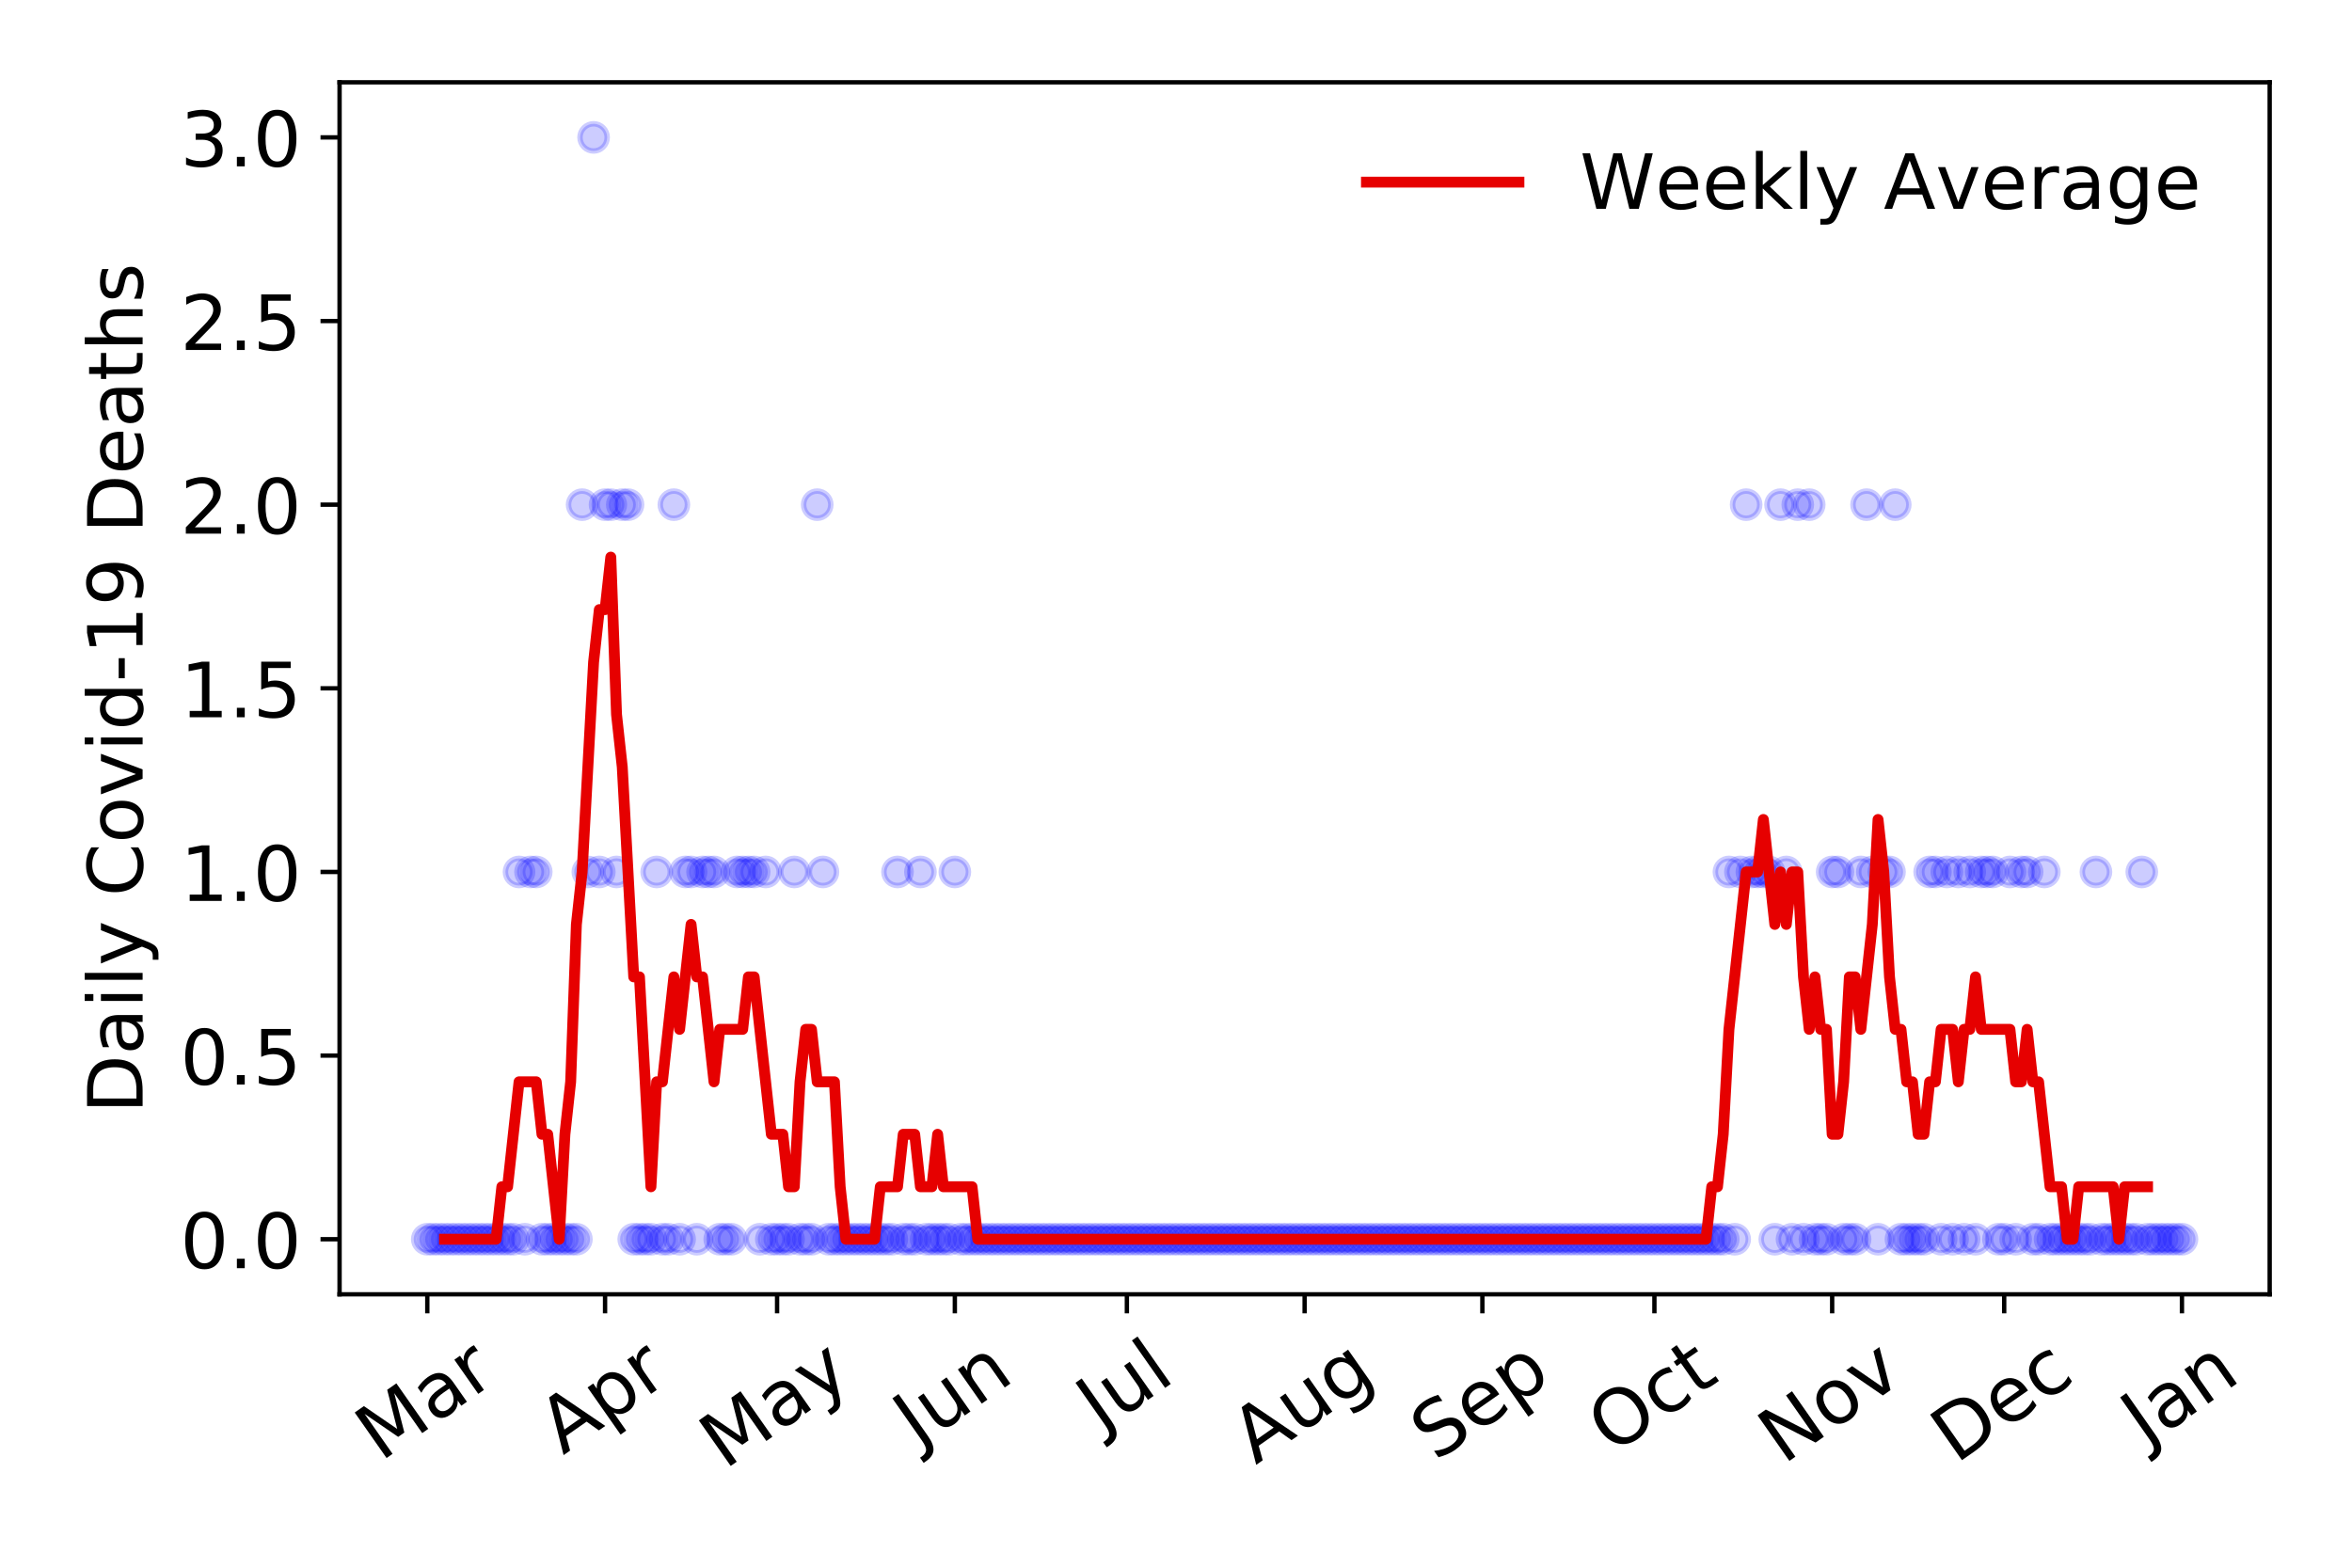 <?xml version="1.0" encoding="utf-8" standalone="no"?>
<!DOCTYPE svg PUBLIC "-//W3C//DTD SVG 1.1//EN"
  "http://www.w3.org/Graphics/SVG/1.1/DTD/svg11.dtd">
<!-- Created with matplotlib (https://matplotlib.org/) -->
<svg height="288pt" version="1.1" viewBox="0 0 432 288" width="432pt" xmlns="http://www.w3.org/2000/svg" xmlns:xlink="http://www.w3.org/1999/xlink">
 <defs>
  <style type="text/css">
*{stroke-linecap:butt;stroke-linejoin:round;}
  </style>
 </defs>
 <g id="figure_1">
  <g id="patch_1">
   <path d="M 0 288 
L 432 288 
L 432 0 
L 0 0 
z
" style="fill:#ffffff;"/>
  </g>
  <g id="axes_1">
   <g id="patch_2">
    <path d="M 62.37 237.778 
L 416.88 237.778 
L 416.88 15.12 
L 62.37 15.12 
z
" style="fill:#ffffff;"/>
   </g>
   <g id="matplotlib.axis_1">
    <g id="xtick_1">
     <g id="line2d_1">
      <defs>
       <path d="M 0 0 
L 0 3.5 
" id="m06daa3c23b" style="stroke:#000000;stroke-width:0.8;"/>
      </defs>
      <g>
       <use style="stroke:#000000;stroke-width:0.8;" x="78.484" xlink:href="#m06daa3c23b" y="237.778"/>
      </g>
     </g>
     <g id="text_1">
      <!-- Mar -->
      <defs>
       <path d="M 9.812 72.906 
L 24.516 72.906 
L 43.109 23.297 
L 61.812 72.906 
L 76.516 72.906 
L 76.516 0 
L 66.891 0 
L 66.891 64.016 
L 48.094 14.016 
L 38.188 14.016 
L 19.391 64.016 
L 19.391 0 
L 9.812 0 
z
" id="DejaVuSans-77"/>
       <path d="M 34.281 27.484 
Q 23.391 27.484 19.188 25 
Q 14.984 22.516 14.984 16.5 
Q 14.984 11.719 18.141 8.906 
Q 21.297 6.109 26.703 6.109 
Q 34.188 6.109 38.703 11.406 
Q 43.219 16.703 43.219 25.484 
L 43.219 27.484 
z
M 52.203 31.203 
L 52.203 0 
L 43.219 0 
L 43.219 8.297 
Q 40.141 3.328 35.547 0.953 
Q 30.953 -1.422 24.312 -1.422 
Q 15.922 -1.422 10.953 3.297 
Q 6 8.016 6 15.922 
Q 6 25.141 12.172 29.828 
Q 18.359 34.516 30.609 34.516 
L 43.219 34.516 
L 43.219 35.406 
Q 43.219 41.609 39.141 45 
Q 35.062 48.391 27.688 48.391 
Q 23 48.391 18.547 47.266 
Q 14.109 46.141 10.016 43.891 
L 10.016 52.203 
Q 14.938 54.109 19.578 55.047 
Q 24.219 56 28.609 56 
Q 40.484 56 46.344 49.844 
Q 52.203 43.703 52.203 31.203 
z
" id="DejaVuSans-97"/>
       <path d="M 41.109 46.297 
Q 39.594 47.172 37.812 47.578 
Q 36.031 48 33.891 48 
Q 26.266 48 22.188 43.047 
Q 18.109 38.094 18.109 28.812 
L 18.109 0 
L 9.078 0 
L 9.078 54.688 
L 18.109 54.688 
L 18.109 46.188 
Q 20.953 51.172 25.484 53.578 
Q 30.031 56 36.531 56 
Q 37.453 56 38.578 55.875 
Q 39.703 55.766 41.062 55.516 
z
" id="DejaVuSans-114"/>
      </defs>
      <g transform="translate(69.881 268.643)rotate(-35)scale(0.14 -0.14)">
       <use xlink:href="#DejaVuSans-77"/>
       <use x="86.279" xlink:href="#DejaVuSans-97"/>
       <use x="147.559" xlink:href="#DejaVuSans-114"/>
      </g>
     </g>
    </g>
    <g id="xtick_2">
     <g id="line2d_2">
      <g>
       <use style="stroke:#000000;stroke-width:0.8;" x="111.134" xlink:href="#m06daa3c23b" y="237.778"/>
      </g>
     </g>
     <g id="text_2">
      <!-- Apr -->
      <defs>
       <path d="M 34.188 63.188 
L 20.797 26.906 
L 47.609 26.906 
z
M 28.609 72.906 
L 39.797 72.906 
L 67.578 0 
L 57.328 0 
L 50.688 18.703 
L 17.828 18.703 
L 11.188 0 
L 0.781 0 
z
" id="DejaVuSans-65"/>
       <path d="M 18.109 8.203 
L 18.109 -20.797 
L 9.078 -20.797 
L 9.078 54.688 
L 18.109 54.688 
L 18.109 46.391 
Q 20.953 51.266 25.266 53.625 
Q 29.594 56 35.594 56 
Q 45.562 56 51.781 48.094 
Q 58.016 40.188 58.016 27.297 
Q 58.016 14.406 51.781 6.484 
Q 45.562 -1.422 35.594 -1.422 
Q 29.594 -1.422 25.266 0.953 
Q 20.953 3.328 18.109 8.203 
z
M 48.688 27.297 
Q 48.688 37.203 44.609 42.844 
Q 40.531 48.484 33.406 48.484 
Q 26.266 48.484 22.188 42.844 
Q 18.109 37.203 18.109 27.297 
Q 18.109 17.391 22.188 11.75 
Q 26.266 6.109 33.406 6.109 
Q 40.531 6.109 44.609 11.75 
Q 48.688 17.391 48.688 27.297 
z
" id="DejaVuSans-112"/>
      </defs>
      <g transform="translate(103.429 267.384)rotate(-35)scale(0.14 -0.14)">
       <use xlink:href="#DejaVuSans-65"/>
       <use x="68.408" xlink:href="#DejaVuSans-112"/>
       <use x="131.885" xlink:href="#DejaVuSans-114"/>
      </g>
     </g>
    </g>
    <g id="xtick_3">
     <g id="line2d_3">
      <g>
       <use style="stroke:#000000;stroke-width:0.8;" x="142.73" xlink:href="#m06daa3c23b" y="237.778"/>
      </g>
     </g>
     <g id="text_3">
      <!-- May -->
      <defs>
       <path d="M 32.172 -5.078 
Q 28.375 -14.844 24.75 -17.812 
Q 21.141 -20.797 15.094 -20.797 
L 7.906 -20.797 
L 7.906 -13.281 
L 13.188 -13.281 
Q 16.891 -13.281 18.938 -11.516 
Q 21 -9.766 23.484 -3.219 
L 25.094 0.875 
L 2.984 54.688 
L 12.5 54.688 
L 29.594 11.922 
L 46.688 54.688 
L 56.203 54.688 
z
" id="DejaVuSans-121"/>
      </defs>
      <g transform="translate(133.09 270.094)rotate(-35)scale(0.14 -0.14)">
       <use xlink:href="#DejaVuSans-77"/>
       <use x="86.279" xlink:href="#DejaVuSans-97"/>
       <use x="147.559" xlink:href="#DejaVuSans-121"/>
      </g>
     </g>
    </g>
    <g id="xtick_4">
     <g id="line2d_4">
      <g>
       <use style="stroke:#000000;stroke-width:0.8;" x="175.379" xlink:href="#m06daa3c23b" y="237.778"/>
      </g>
     </g>
     <g id="text_4">
      <!-- Jun -->
      <defs>
       <path d="M 9.812 72.906 
L 19.672 72.906 
L 19.672 5.078 
Q 19.672 -8.109 14.672 -14.062 
Q 9.672 -20.016 -1.422 -20.016 
L -5.172 -20.016 
L -5.172 -11.719 
L -2.094 -11.719 
Q 4.438 -11.719 7.125 -8.047 
Q 9.812 -4.391 9.812 5.078 
z
" id="DejaVuSans-74"/>
       <path d="M 8.5 21.578 
L 8.5 54.688 
L 17.484 54.688 
L 17.484 21.922 
Q 17.484 14.156 20.5 10.266 
Q 23.531 6.391 29.594 6.391 
Q 36.859 6.391 41.078 11.031 
Q 45.312 15.672 45.312 23.688 
L 45.312 54.688 
L 54.297 54.688 
L 54.297 0 
L 45.312 0 
L 45.312 8.406 
Q 42.047 3.422 37.719 1 
Q 33.406 -1.422 27.688 -1.422 
Q 18.266 -1.422 13.375 4.438 
Q 8.5 10.297 8.5 21.578 
z
M 31.109 56 
z
" id="DejaVuSans-117"/>
       <path d="M 54.891 33.016 
L 54.891 0 
L 45.906 0 
L 45.906 32.719 
Q 45.906 40.484 42.875 44.328 
Q 39.844 48.188 33.797 48.188 
Q 26.516 48.188 22.312 43.547 
Q 18.109 38.922 18.109 30.906 
L 18.109 0 
L 9.078 0 
L 9.078 54.688 
L 18.109 54.688 
L 18.109 46.188 
Q 21.344 51.125 25.703 53.562 
Q 30.078 56 35.797 56 
Q 45.219 56 50.047 50.172 
Q 54.891 44.344 54.891 33.016 
z
" id="DejaVuSans-110"/>
      </defs>
      <g transform="translate(168.636 266.039)rotate(-35)scale(0.14 -0.14)">
       <use xlink:href="#DejaVuSans-74"/>
       <use x="29.492" xlink:href="#DejaVuSans-117"/>
       <use x="92.871" xlink:href="#DejaVuSans-110"/>
      </g>
     </g>
    </g>
    <g id="xtick_5">
     <g id="line2d_5">
      <g>
       <use style="stroke:#000000;stroke-width:0.8;" x="206.976" xlink:href="#m06daa3c23b" y="237.778"/>
      </g>
     </g>
     <g id="text_5">
      <!-- Jul -->
      <defs>
       <path d="M 9.422 75.984 
L 18.406 75.984 
L 18.406 0 
L 9.422 0 
z
" id="DejaVuSans-108"/>
      </defs>
      <g transform="translate(202.273 263.181)rotate(-35)scale(0.14 -0.14)">
       <use xlink:href="#DejaVuSans-74"/>
       <use x="29.492" xlink:href="#DejaVuSans-117"/>
       <use x="92.871" xlink:href="#DejaVuSans-108"/>
      </g>
     </g>
    </g>
    <g id="xtick_6">
     <g id="line2d_6">
      <g>
       <use style="stroke:#000000;stroke-width:0.8;" x="239.625" xlink:href="#m06daa3c23b" y="237.778"/>
      </g>
     </g>
     <g id="text_6">
      <!-- Aug -->
      <defs>
       <path d="M 45.406 27.984 
Q 45.406 37.75 41.375 43.109 
Q 37.359 48.484 30.078 48.484 
Q 22.859 48.484 18.828 43.109 
Q 14.797 37.75 14.797 27.984 
Q 14.797 18.266 18.828 12.891 
Q 22.859 7.516 30.078 7.516 
Q 37.359 7.516 41.375 12.891 
Q 45.406 18.266 45.406 27.984 
z
M 54.391 6.781 
Q 54.391 -7.172 48.188 -13.984 
Q 42 -20.797 29.203 -20.797 
Q 24.469 -20.797 20.266 -20.094 
Q 16.062 -19.391 12.109 -17.922 
L 12.109 -9.188 
Q 16.062 -11.328 19.922 -12.344 
Q 23.781 -13.375 27.781 -13.375 
Q 36.625 -13.375 41.016 -8.766 
Q 45.406 -4.156 45.406 5.172 
L 45.406 9.625 
Q 42.625 4.781 38.281 2.391 
Q 33.938 0 27.875 0 
Q 17.828 0 11.672 7.656 
Q 5.516 15.328 5.516 27.984 
Q 5.516 40.672 11.672 48.328 
Q 17.828 56 27.875 56 
Q 33.938 56 38.281 53.609 
Q 42.625 51.219 45.406 46.391 
L 45.406 54.688 
L 54.391 54.688 
z
" id="DejaVuSans-103"/>
      </defs>
      <g transform="translate(230.644 269.172)rotate(-35)scale(0.14 -0.14)">
       <use xlink:href="#DejaVuSans-65"/>
       <use x="68.408" xlink:href="#DejaVuSans-117"/>
       <use x="131.787" xlink:href="#DejaVuSans-103"/>
      </g>
     </g>
    </g>
    <g id="xtick_7">
     <g id="line2d_7">
      <g>
       <use style="stroke:#000000;stroke-width:0.8;" x="272.274" xlink:href="#m06daa3c23b" y="237.778"/>
      </g>
     </g>
     <g id="text_7">
      <!-- Sep -->
      <defs>
       <path d="M 53.516 70.516 
L 53.516 60.891 
Q 47.906 63.578 42.922 64.891 
Q 37.938 66.219 33.297 66.219 
Q 25.25 66.219 20.875 63.094 
Q 16.5 59.969 16.5 54.203 
Q 16.5 49.359 19.406 46.891 
Q 22.312 44.438 30.422 42.922 
L 36.375 41.703 
Q 47.406 39.594 52.656 34.297 
Q 57.906 29 57.906 20.125 
Q 57.906 9.516 50.797 4.047 
Q 43.703 -1.422 29.984 -1.422 
Q 24.812 -1.422 18.969 -0.25 
Q 13.141 0.922 6.891 3.219 
L 6.891 13.375 
Q 12.891 10.016 18.656 8.297 
Q 24.422 6.594 29.984 6.594 
Q 38.422 6.594 43.016 9.906 
Q 47.609 13.234 47.609 19.391 
Q 47.609 24.75 44.312 27.781 
Q 41.016 30.812 33.5 32.328 
L 27.484 33.5 
Q 16.453 35.688 11.516 40.375 
Q 6.594 45.062 6.594 53.422 
Q 6.594 63.094 13.406 68.656 
Q 20.219 74.219 32.172 74.219 
Q 37.312 74.219 42.625 73.281 
Q 47.953 72.359 53.516 70.516 
z
" id="DejaVuSans-83"/>
       <path d="M 56.203 29.594 
L 56.203 25.203 
L 14.891 25.203 
Q 15.484 15.922 20.484 11.062 
Q 25.484 6.203 34.422 6.203 
Q 39.594 6.203 44.453 7.469 
Q 49.312 8.734 54.109 11.281 
L 54.109 2.781 
Q 49.266 0.734 44.188 -0.344 
Q 39.109 -1.422 33.891 -1.422 
Q 20.797 -1.422 13.156 6.188 
Q 5.516 13.812 5.516 26.812 
Q 5.516 40.234 12.766 48.109 
Q 20.016 56 32.328 56 
Q 43.359 56 49.781 48.891 
Q 56.203 41.797 56.203 29.594 
z
M 47.219 32.234 
Q 47.125 39.594 43.094 43.984 
Q 39.062 48.391 32.422 48.391 
Q 24.906 48.391 20.391 44.141 
Q 15.875 39.891 15.188 32.172 
z
" id="DejaVuSans-101"/>
      </defs>
      <g transform="translate(263.682 268.629)rotate(-35)scale(0.14 -0.14)">
       <use xlink:href="#DejaVuSans-83"/>
       <use x="63.477" xlink:href="#DejaVuSans-101"/>
       <use x="125" xlink:href="#DejaVuSans-112"/>
      </g>
     </g>
    </g>
    <g id="xtick_8">
     <g id="line2d_8">
      <g>
       <use style="stroke:#000000;stroke-width:0.8;" x="303.871" xlink:href="#m06daa3c23b" y="237.778"/>
      </g>
     </g>
     <g id="text_8">
      <!-- Oct -->
      <defs>
       <path d="M 39.406 66.219 
Q 28.656 66.219 22.328 58.203 
Q 16.016 50.203 16.016 36.375 
Q 16.016 22.609 22.328 14.594 
Q 28.656 6.594 39.406 6.594 
Q 50.141 6.594 56.422 14.594 
Q 62.703 22.609 62.703 36.375 
Q 62.703 50.203 56.422 58.203 
Q 50.141 66.219 39.406 66.219 
z
M 39.406 74.219 
Q 54.734 74.219 63.906 63.938 
Q 73.094 53.656 73.094 36.375 
Q 73.094 19.141 63.906 8.859 
Q 54.734 -1.422 39.406 -1.422 
Q 24.031 -1.422 14.812 8.828 
Q 5.609 19.094 5.609 36.375 
Q 5.609 53.656 14.812 63.938 
Q 24.031 74.219 39.406 74.219 
z
" id="DejaVuSans-79"/>
       <path d="M 48.781 52.594 
L 48.781 44.188 
Q 44.969 46.297 41.141 47.344 
Q 37.312 48.391 33.406 48.391 
Q 24.656 48.391 19.812 42.844 
Q 14.984 37.312 14.984 27.297 
Q 14.984 17.281 19.812 11.734 
Q 24.656 6.203 33.406 6.203 
Q 37.312 6.203 41.141 7.25 
Q 44.969 8.297 48.781 10.406 
L 48.781 2.094 
Q 45.016 0.344 40.984 -0.531 
Q 36.969 -1.422 32.422 -1.422 
Q 20.062 -1.422 12.781 6.344 
Q 5.516 14.109 5.516 27.297 
Q 5.516 40.672 12.859 48.328 
Q 20.219 56 33.016 56 
Q 37.156 56 41.109 55.141 
Q 45.062 54.297 48.781 52.594 
z
" id="DejaVuSans-99"/>
       <path d="M 18.312 70.219 
L 18.312 54.688 
L 36.812 54.688 
L 36.812 47.703 
L 18.312 47.703 
L 18.312 18.016 
Q 18.312 11.328 20.141 9.422 
Q 21.969 7.516 27.594 7.516 
L 36.812 7.516 
L 36.812 0 
L 27.594 0 
Q 17.188 0 13.234 3.875 
Q 9.281 7.766 9.281 18.016 
L 9.281 47.703 
L 2.688 47.703 
L 2.688 54.688 
L 9.281 54.688 
L 9.281 70.219 
z
" id="DejaVuSans-116"/>
      </defs>
      <g transform="translate(296.172 267.377)rotate(-35)scale(0.14 -0.14)">
       <use xlink:href="#DejaVuSans-79"/>
       <use x="78.711" xlink:href="#DejaVuSans-99"/>
       <use x="133.691" xlink:href="#DejaVuSans-116"/>
      </g>
     </g>
    </g>
    <g id="xtick_9">
     <g id="line2d_9">
      <g>
       <use style="stroke:#000000;stroke-width:0.8;" x="336.52" xlink:href="#m06daa3c23b" y="237.778"/>
      </g>
     </g>
     <g id="text_9">
      <!-- Nov -->
      <defs>
       <path d="M 9.812 72.906 
L 23.094 72.906 
L 55.422 11.922 
L 55.422 72.906 
L 64.984 72.906 
L 64.984 0 
L 51.703 0 
L 19.391 60.984 
L 19.391 0 
L 9.812 0 
z
" id="DejaVuSans-78"/>
       <path d="M 30.609 48.391 
Q 23.391 48.391 19.188 42.75 
Q 14.984 37.109 14.984 27.297 
Q 14.984 17.484 19.156 11.844 
Q 23.344 6.203 30.609 6.203 
Q 37.797 6.203 41.984 11.859 
Q 46.188 17.531 46.188 27.297 
Q 46.188 37.016 41.984 42.703 
Q 37.797 48.391 30.609 48.391 
z
M 30.609 56 
Q 42.328 56 49.016 48.375 
Q 55.719 40.766 55.719 27.297 
Q 55.719 13.875 49.016 6.219 
Q 42.328 -1.422 30.609 -1.422 
Q 18.844 -1.422 12.172 6.219 
Q 5.516 13.875 5.516 27.297 
Q 5.516 40.766 12.172 48.375 
Q 18.844 56 30.609 56 
z
" id="DejaVuSans-111"/>
       <path d="M 2.984 54.688 
L 12.5 54.688 
L 29.594 8.797 
L 46.688 54.688 
L 56.203 54.688 
L 35.688 0 
L 23.484 0 
z
" id="DejaVuSans-118"/>
      </defs>
      <g transform="translate(327.544 269.166)rotate(-35)scale(0.14 -0.14)">
       <use xlink:href="#DejaVuSans-78"/>
       <use x="74.805" xlink:href="#DejaVuSans-111"/>
       <use x="135.986" xlink:href="#DejaVuSans-118"/>
      </g>
     </g>
    </g>
    <g id="xtick_10">
     <g id="line2d_10">
      <g>
       <use style="stroke:#000000;stroke-width:0.8;" x="368.116" xlink:href="#m06daa3c23b" y="237.778"/>
      </g>
     </g>
     <g id="text_10">
      <!-- Dec -->
      <defs>
       <path d="M 19.672 64.797 
L 19.672 8.109 
L 31.594 8.109 
Q 46.688 8.109 53.688 14.938 
Q 60.688 21.781 60.688 36.531 
Q 60.688 51.172 53.688 57.984 
Q 46.688 64.797 31.594 64.797 
z
M 9.812 72.906 
L 30.078 72.906 
Q 51.266 72.906 61.172 64.094 
Q 71.094 55.281 71.094 36.531 
Q 71.094 17.672 61.125 8.828 
Q 51.172 0 30.078 0 
L 9.812 0 
z
" id="DejaVuSans-68"/>
      </defs>
      <g transform="translate(359.236 269.032)rotate(-35)scale(0.14 -0.14)">
       <use xlink:href="#DejaVuSans-68"/>
       <use x="77.002" xlink:href="#DejaVuSans-101"/>
       <use x="138.525" xlink:href="#DejaVuSans-99"/>
      </g>
     </g>
    </g>
    <g id="xtick_11">
     <g id="line2d_11">
      <g>
       <use style="stroke:#000000;stroke-width:0.8;" x="400.766" xlink:href="#m06daa3c23b" y="237.778"/>
      </g>
     </g>
     <g id="text_11">
      <!-- Jan -->
      <g transform="translate(394.142 265.871)rotate(-35)scale(0.14 -0.14)">
       <use xlink:href="#DejaVuSans-74"/>
       <use x="29.492" xlink:href="#DejaVuSans-97"/>
       <use x="90.771" xlink:href="#DejaVuSans-110"/>
      </g>
     </g>
    </g>
   </g>
   <g id="matplotlib.axis_2">
    <g id="ytick_1">
     <g id="line2d_12">
      <defs>
       <path d="M 0 0 
L -3.5 0 
" id="mb381f0626c" style="stroke:#000000;stroke-width:0.8;"/>
      </defs>
      <g>
       <use style="stroke:#000000;stroke-width:0.8;" x="62.37" xlink:href="#mb381f0626c" y="227.657"/>
      </g>
     </g>
     <g id="text_12">
      <!-- 0.0 -->
      <defs>
       <path d="M 31.781 66.406 
Q 24.172 66.406 20.328 58.906 
Q 16.5 51.422 16.5 36.375 
Q 16.5 21.391 20.328 13.891 
Q 24.172 6.391 31.781 6.391 
Q 39.453 6.391 43.281 13.891 
Q 47.125 21.391 47.125 36.375 
Q 47.125 51.422 43.281 58.906 
Q 39.453 66.406 31.781 66.406 
z
M 31.781 74.219 
Q 44.047 74.219 50.516 64.516 
Q 56.984 54.828 56.984 36.375 
Q 56.984 17.969 50.516 8.266 
Q 44.047 -1.422 31.781 -1.422 
Q 19.531 -1.422 13.062 8.266 
Q 6.594 17.969 6.594 36.375 
Q 6.594 54.828 13.062 64.516 
Q 19.531 74.219 31.781 74.219 
z
" id="DejaVuSans-48"/>
       <path d="M 10.688 12.406 
L 21 12.406 
L 21 0 
L 10.688 0 
z
" id="DejaVuSans-46"/>
      </defs>
      <g transform="translate(33.106 232.976)scale(0.14 -0.14)">
       <use xlink:href="#DejaVuSans-48"/>
       <use x="63.623" xlink:href="#DejaVuSans-46"/>
       <use x="95.41" xlink:href="#DejaVuSans-48"/>
      </g>
     </g>
    </g>
    <g id="ytick_2">
     <g id="line2d_13">
      <g>
       <use style="stroke:#000000;stroke-width:0.8;" x="62.37" xlink:href="#mb381f0626c" y="193.921"/>
      </g>
     </g>
     <g id="text_13">
      <!-- 0.5 -->
      <defs>
       <path d="M 10.797 72.906 
L 49.516 72.906 
L 49.516 64.594 
L 19.828 64.594 
L 19.828 46.734 
Q 21.969 47.469 24.109 47.828 
Q 26.266 48.188 28.422 48.188 
Q 40.625 48.188 47.75 41.5 
Q 54.891 34.812 54.891 23.391 
Q 54.891 11.625 47.562 5.094 
Q 40.234 -1.422 26.906 -1.422 
Q 22.312 -1.422 17.547 -0.641 
Q 12.797 0.141 7.719 1.703 
L 7.719 11.625 
Q 12.109 9.234 16.797 8.062 
Q 21.484 6.891 26.703 6.891 
Q 35.156 6.891 40.078 11.328 
Q 45.016 15.766 45.016 23.391 
Q 45.016 31 40.078 35.438 
Q 35.156 39.891 26.703 39.891 
Q 22.75 39.891 18.812 39.016 
Q 14.891 38.141 10.797 36.281 
z
" id="DejaVuSans-53"/>
      </defs>
      <g transform="translate(33.106 199.24)scale(0.14 -0.14)">
       <use xlink:href="#DejaVuSans-48"/>
       <use x="63.623" xlink:href="#DejaVuSans-46"/>
       <use x="95.41" xlink:href="#DejaVuSans-53"/>
      </g>
     </g>
    </g>
    <g id="ytick_3">
     <g id="line2d_14">
      <g>
       <use style="stroke:#000000;stroke-width:0.8;" x="62.37" xlink:href="#mb381f0626c" y="160.185"/>
      </g>
     </g>
     <g id="text_14">
      <!-- 1.0 -->
      <defs>
       <path d="M 12.406 8.297 
L 28.516 8.297 
L 28.516 63.922 
L 10.984 60.406 
L 10.984 69.391 
L 28.422 72.906 
L 38.281 72.906 
L 38.281 8.297 
L 54.391 8.297 
L 54.391 0 
L 12.406 0 
z
" id="DejaVuSans-49"/>
      </defs>
      <g transform="translate(33.106 165.504)scale(0.14 -0.14)">
       <use xlink:href="#DejaVuSans-49"/>
       <use x="63.623" xlink:href="#DejaVuSans-46"/>
       <use x="95.41" xlink:href="#DejaVuSans-48"/>
      </g>
     </g>
    </g>
    <g id="ytick_4">
     <g id="line2d_15">
      <g>
       <use style="stroke:#000000;stroke-width:0.8;" x="62.37" xlink:href="#mb381f0626c" y="126.449"/>
      </g>
     </g>
     <g id="text_15">
      <!-- 1.5 -->
      <g transform="translate(33.106 131.768)scale(0.14 -0.14)">
       <use xlink:href="#DejaVuSans-49"/>
       <use x="63.623" xlink:href="#DejaVuSans-46"/>
       <use x="95.41" xlink:href="#DejaVuSans-53"/>
      </g>
     </g>
    </g>
    <g id="ytick_5">
     <g id="line2d_16">
      <g>
       <use style="stroke:#000000;stroke-width:0.8;" x="62.37" xlink:href="#mb381f0626c" y="92.713"/>
      </g>
     </g>
     <g id="text_16">
      <!-- 2.0 -->
      <defs>
       <path d="M 19.188 8.297 
L 53.609 8.297 
L 53.609 0 
L 7.328 0 
L 7.328 8.297 
Q 12.938 14.109 22.625 23.891 
Q 32.328 33.688 34.812 36.531 
Q 39.547 41.844 41.422 45.531 
Q 43.312 49.219 43.312 52.781 
Q 43.312 58.594 39.234 62.25 
Q 35.156 65.922 28.609 65.922 
Q 23.969 65.922 18.812 64.312 
Q 13.672 62.703 7.812 59.422 
L 7.812 69.391 
Q 13.766 71.781 18.938 73 
Q 24.125 74.219 28.422 74.219 
Q 39.75 74.219 46.484 68.547 
Q 53.219 62.891 53.219 53.422 
Q 53.219 48.922 51.531 44.891 
Q 49.859 40.875 45.406 35.406 
Q 44.188 33.984 37.641 27.219 
Q 31.109 20.453 19.188 8.297 
z
" id="DejaVuSans-50"/>
      </defs>
      <g transform="translate(33.106 98.032)scale(0.14 -0.14)">
       <use xlink:href="#DejaVuSans-50"/>
       <use x="63.623" xlink:href="#DejaVuSans-46"/>
       <use x="95.41" xlink:href="#DejaVuSans-48"/>
      </g>
     </g>
    </g>
    <g id="ytick_6">
     <g id="line2d_17">
      <g>
       <use style="stroke:#000000;stroke-width:0.8;" x="62.37" xlink:href="#mb381f0626c" y="58.977"/>
      </g>
     </g>
     <g id="text_17">
      <!-- 2.5 -->
      <g transform="translate(33.106 64.296)scale(0.14 -0.14)">
       <use xlink:href="#DejaVuSans-50"/>
       <use x="63.623" xlink:href="#DejaVuSans-46"/>
       <use x="95.41" xlink:href="#DejaVuSans-53"/>
      </g>
     </g>
    </g>
    <g id="ytick_7">
     <g id="line2d_18">
      <g>
       <use style="stroke:#000000;stroke-width:0.8;" x="62.37" xlink:href="#mb381f0626c" y="25.241"/>
      </g>
     </g>
     <g id="text_18">
      <!-- 3.0 -->
      <defs>
       <path d="M 40.578 39.312 
Q 47.656 37.797 51.625 33 
Q 55.609 28.219 55.609 21.188 
Q 55.609 10.406 48.188 4.484 
Q 40.766 -1.422 27.094 -1.422 
Q 22.516 -1.422 17.656 -0.516 
Q 12.797 0.391 7.625 2.203 
L 7.625 11.719 
Q 11.719 9.328 16.594 8.109 
Q 21.484 6.891 26.812 6.891 
Q 36.078 6.891 40.938 10.547 
Q 45.797 14.203 45.797 21.188 
Q 45.797 27.641 41.281 31.266 
Q 36.766 34.906 28.719 34.906 
L 20.219 34.906 
L 20.219 43.016 
L 29.109 43.016 
Q 36.375 43.016 40.234 45.922 
Q 44.094 48.828 44.094 54.297 
Q 44.094 59.906 40.109 62.906 
Q 36.141 65.922 28.719 65.922 
Q 24.656 65.922 20.016 65.031 
Q 15.375 64.156 9.812 62.312 
L 9.812 71.094 
Q 15.438 72.656 20.344 73.438 
Q 25.25 74.219 29.594 74.219 
Q 40.828 74.219 47.359 69.109 
Q 53.906 64.016 53.906 55.328 
Q 53.906 49.266 50.438 45.094 
Q 46.969 40.922 40.578 39.312 
z
" id="DejaVuSans-51"/>
      </defs>
      <g transform="translate(33.106 30.56)scale(0.14 -0.14)">
       <use xlink:href="#DejaVuSans-51"/>
       <use x="63.623" xlink:href="#DejaVuSans-46"/>
       <use x="95.41" xlink:href="#DejaVuSans-48"/>
      </g>
     </g>
    </g>
    <g id="text_19">
     <!-- Daily Covid-19 Deaths -->
     <defs>
      <path d="M 9.422 54.688 
L 18.406 54.688 
L 18.406 0 
L 9.422 0 
z
M 9.422 75.984 
L 18.406 75.984 
L 18.406 64.594 
L 9.422 64.594 
z
" id="DejaVuSans-105"/>
      <path id="DejaVuSans-32"/>
      <path d="M 64.406 67.281 
L 64.406 56.891 
Q 59.422 61.531 53.781 63.812 
Q 48.141 66.109 41.797 66.109 
Q 29.297 66.109 22.656 58.469 
Q 16.016 50.828 16.016 36.375 
Q 16.016 21.969 22.656 14.328 
Q 29.297 6.688 41.797 6.688 
Q 48.141 6.688 53.781 8.984 
Q 59.422 11.281 64.406 15.922 
L 64.406 5.609 
Q 59.234 2.094 53.438 0.328 
Q 47.656 -1.422 41.219 -1.422 
Q 24.656 -1.422 15.125 8.703 
Q 5.609 18.844 5.609 36.375 
Q 5.609 53.953 15.125 64.078 
Q 24.656 74.219 41.219 74.219 
Q 47.75 74.219 53.531 72.484 
Q 59.328 70.75 64.406 67.281 
z
" id="DejaVuSans-67"/>
      <path d="M 45.406 46.391 
L 45.406 75.984 
L 54.391 75.984 
L 54.391 0 
L 45.406 0 
L 45.406 8.203 
Q 42.578 3.328 38.25 0.953 
Q 33.938 -1.422 27.875 -1.422 
Q 17.969 -1.422 11.734 6.484 
Q 5.516 14.406 5.516 27.297 
Q 5.516 40.188 11.734 48.094 
Q 17.969 56 27.875 56 
Q 33.938 56 38.25 53.625 
Q 42.578 51.266 45.406 46.391 
z
M 14.797 27.297 
Q 14.797 17.391 18.875 11.75 
Q 22.953 6.109 30.078 6.109 
Q 37.203 6.109 41.297 11.75 
Q 45.406 17.391 45.406 27.297 
Q 45.406 37.203 41.297 42.844 
Q 37.203 48.484 30.078 48.484 
Q 22.953 48.484 18.875 42.844 
Q 14.797 37.203 14.797 27.297 
z
" id="DejaVuSans-100"/>
      <path d="M 4.891 31.391 
L 31.203 31.391 
L 31.203 23.391 
L 4.891 23.391 
z
" id="DejaVuSans-45"/>
      <path d="M 10.984 1.516 
L 10.984 10.5 
Q 14.703 8.734 18.5 7.812 
Q 22.312 6.891 25.984 6.891 
Q 35.75 6.891 40.891 13.453 
Q 46.047 20.016 46.781 33.406 
Q 43.953 29.203 39.594 26.953 
Q 35.25 24.703 29.984 24.703 
Q 19.047 24.703 12.672 31.312 
Q 6.297 37.938 6.297 49.422 
Q 6.297 60.641 12.938 67.422 
Q 19.578 74.219 30.609 74.219 
Q 43.266 74.219 49.922 64.516 
Q 56.594 54.828 56.594 36.375 
Q 56.594 19.141 48.406 8.859 
Q 40.234 -1.422 26.422 -1.422 
Q 22.703 -1.422 18.891 -0.688 
Q 15.094 0.047 10.984 1.516 
z
M 30.609 32.422 
Q 37.25 32.422 41.125 36.953 
Q 45.016 41.5 45.016 49.422 
Q 45.016 57.281 41.125 61.844 
Q 37.25 66.406 30.609 66.406 
Q 23.969 66.406 20.094 61.844 
Q 16.219 57.281 16.219 49.422 
Q 16.219 41.5 20.094 36.953 
Q 23.969 32.422 30.609 32.422 
z
" id="DejaVuSans-57"/>
      <path d="M 54.891 33.016 
L 54.891 0 
L 45.906 0 
L 45.906 32.719 
Q 45.906 40.484 42.875 44.328 
Q 39.844 48.188 33.797 48.188 
Q 26.516 48.188 22.312 43.547 
Q 18.109 38.922 18.109 30.906 
L 18.109 0 
L 9.078 0 
L 9.078 75.984 
L 18.109 75.984 
L 18.109 46.188 
Q 21.344 51.125 25.703 53.562 
Q 30.078 56 35.797 56 
Q 45.219 56 50.047 50.172 
Q 54.891 44.344 54.891 33.016 
z
" id="DejaVuSans-104"/>
      <path d="M 44.281 53.078 
L 44.281 44.578 
Q 40.484 46.531 36.375 47.5 
Q 32.281 48.484 27.875 48.484 
Q 21.188 48.484 17.844 46.438 
Q 14.5 44.391 14.5 40.281 
Q 14.5 37.156 16.891 35.375 
Q 19.281 33.594 26.516 31.984 
L 29.594 31.297 
Q 39.156 29.25 43.188 25.516 
Q 47.219 21.781 47.219 15.094 
Q 47.219 7.469 41.188 3.016 
Q 35.156 -1.422 24.609 -1.422 
Q 20.219 -1.422 15.453 -0.562 
Q 10.688 0.297 5.422 2 
L 5.422 11.281 
Q 10.406 8.688 15.234 7.391 
Q 20.062 6.109 24.812 6.109 
Q 31.156 6.109 34.562 8.281 
Q 37.984 10.453 37.984 14.406 
Q 37.984 18.062 35.516 20.016 
Q 33.062 21.969 24.703 23.781 
L 21.578 24.516 
Q 13.234 26.266 9.516 29.906 
Q 5.812 33.547 5.812 39.891 
Q 5.812 47.609 11.281 51.797 
Q 16.75 56 26.812 56 
Q 31.781 56 36.172 55.266 
Q 40.578 54.547 44.281 53.078 
z
" id="DejaVuSans-115"/>
     </defs>
     <g transform="translate(26.194 204.56)rotate(-90)scale(0.14 -0.14)">
      <use xlink:href="#DejaVuSans-68"/>
      <use x="77.002" xlink:href="#DejaVuSans-97"/>
      <use x="138.281" xlink:href="#DejaVuSans-105"/>
      <use x="166.064" xlink:href="#DejaVuSans-108"/>
      <use x="193.848" xlink:href="#DejaVuSans-121"/>
      <use x="253.027" xlink:href="#DejaVuSans-32"/>
      <use x="284.814" xlink:href="#DejaVuSans-67"/>
      <use x="354.639" xlink:href="#DejaVuSans-111"/>
      <use x="415.82" xlink:href="#DejaVuSans-118"/>
      <use x="475" xlink:href="#DejaVuSans-105"/>
      <use x="502.783" xlink:href="#DejaVuSans-100"/>
      <use x="566.26" xlink:href="#DejaVuSans-45"/>
      <use x="602.344" xlink:href="#DejaVuSans-49"/>
      <use x="665.967" xlink:href="#DejaVuSans-57"/>
      <use x="729.59" xlink:href="#DejaVuSans-32"/>
      <use x="761.377" xlink:href="#DejaVuSans-68"/>
      <use x="838.379" xlink:href="#DejaVuSans-101"/>
      <use x="899.902" xlink:href="#DejaVuSans-97"/>
      <use x="961.182" xlink:href="#DejaVuSans-116"/>
      <use x="1000.391" xlink:href="#DejaVuSans-104"/>
      <use x="1063.77" xlink:href="#DejaVuSans-115"/>
     </g>
    </g>
   </g>
   <g id="line2d_19">
    <defs>
     <path d="M 0 2.5 
C 0.663 2.5 1.299 2.237 1.768 1.768 
C 2.237 1.299 2.5 0.663 2.5 0 
C 2.5 -0.663 2.237 -1.299 1.768 -1.768 
C 1.299 -2.237 0.663 -2.5 0 -2.5 
C -0.663 -2.5 -1.299 -2.237 -1.768 -1.768 
C -2.237 -1.299 -2.5 -0.663 -2.5 0 
C -2.5 0.663 -2.237 1.299 -1.768 1.768 
C -1.299 2.237 -0.663 2.5 0 2.5 
z
" id="m7e418f6a60" style="stroke:#0000ff;stroke-opacity:0.2;"/>
    </defs>
    <g clip-path="url(#pa8f1719857)">
     <use style="fill:#0000ff;fill-opacity:0.2;stroke:#0000ff;stroke-opacity:0.2;" x="78.484" xlink:href="#m7e418f6a60" y="227.657"/>
     <use style="fill:#0000ff;fill-opacity:0.2;stroke:#0000ff;stroke-opacity:0.2;" x="79.537" xlink:href="#m7e418f6a60" y="227.657"/>
     <use style="fill:#0000ff;fill-opacity:0.2;stroke:#0000ff;stroke-opacity:0.2;" x="80.591" xlink:href="#m7e418f6a60" y="227.657"/>
     <use style="fill:#0000ff;fill-opacity:0.2;stroke:#0000ff;stroke-opacity:0.2;" x="81.644" xlink:href="#m7e418f6a60" y="227.657"/>
     <use style="fill:#0000ff;fill-opacity:0.2;stroke:#0000ff;stroke-opacity:0.2;" x="82.697" xlink:href="#m7e418f6a60" y="227.657"/>
     <use style="fill:#0000ff;fill-opacity:0.2;stroke:#0000ff;stroke-opacity:0.2;" x="83.75" xlink:href="#m7e418f6a60" y="227.657"/>
     <use style="fill:#0000ff;fill-opacity:0.2;stroke:#0000ff;stroke-opacity:0.2;" x="84.803" xlink:href="#m7e418f6a60" y="227.657"/>
     <use style="fill:#0000ff;fill-opacity:0.2;stroke:#0000ff;stroke-opacity:0.2;" x="85.857" xlink:href="#m7e418f6a60" y="227.657"/>
     <use style="fill:#0000ff;fill-opacity:0.2;stroke:#0000ff;stroke-opacity:0.2;" x="86.91" xlink:href="#m7e418f6a60" y="227.657"/>
     <use style="fill:#0000ff;fill-opacity:0.2;stroke:#0000ff;stroke-opacity:0.2;" x="87.963" xlink:href="#m7e418f6a60" y="227.657"/>
     <use style="fill:#0000ff;fill-opacity:0.2;stroke:#0000ff;stroke-opacity:0.2;" x="89.016" xlink:href="#m7e418f6a60" y="227.657"/>
     <use style="fill:#0000ff;fill-opacity:0.2;stroke:#0000ff;stroke-opacity:0.2;" x="90.069" xlink:href="#m7e418f6a60" y="227.657"/>
     <use style="fill:#0000ff;fill-opacity:0.2;stroke:#0000ff;stroke-opacity:0.2;" x="91.123" xlink:href="#m7e418f6a60" y="227.657"/>
     <use style="fill:#0000ff;fill-opacity:0.2;stroke:#0000ff;stroke-opacity:0.2;" x="92.176" xlink:href="#m7e418f6a60" y="227.657"/>
     <use style="fill:#0000ff;fill-opacity:0.2;stroke:#0000ff;stroke-opacity:0.2;" x="93.229" xlink:href="#m7e418f6a60" y="227.657"/>
     <use style="fill:#0000ff;fill-opacity:0.2;stroke:#0000ff;stroke-opacity:0.2;" x="94.282" xlink:href="#m7e418f6a60" y="227.657"/>
     <use style="fill:#0000ff;fill-opacity:0.2;stroke:#0000ff;stroke-opacity:0.2;" x="95.335" xlink:href="#m7e418f6a60" y="160.185"/>
     <use style="fill:#0000ff;fill-opacity:0.2;stroke:#0000ff;stroke-opacity:0.2;" x="96.389" xlink:href="#m7e418f6a60" y="227.657"/>
     <use style="fill:#0000ff;fill-opacity:0.2;stroke:#0000ff;stroke-opacity:0.2;" x="97.442" xlink:href="#m7e418f6a60" y="160.185"/>
     <use style="fill:#0000ff;fill-opacity:0.2;stroke:#0000ff;stroke-opacity:0.2;" x="98.495" xlink:href="#m7e418f6a60" y="160.185"/>
     <use style="fill:#0000ff;fill-opacity:0.2;stroke:#0000ff;stroke-opacity:0.2;" x="99.548" xlink:href="#m7e418f6a60" y="227.657"/>
     <use style="fill:#0000ff;fill-opacity:0.2;stroke:#0000ff;stroke-opacity:0.2;" x="100.601" xlink:href="#m7e418f6a60" y="227.657"/>
     <use style="fill:#0000ff;fill-opacity:0.2;stroke:#0000ff;stroke-opacity:0.2;" x="101.655" xlink:href="#m7e418f6a60" y="227.657"/>
     <use style="fill:#0000ff;fill-opacity:0.2;stroke:#0000ff;stroke-opacity:0.2;" x="102.708" xlink:href="#m7e418f6a60" y="227.657"/>
     <use style="fill:#0000ff;fill-opacity:0.2;stroke:#0000ff;stroke-opacity:0.2;" x="103.761" xlink:href="#m7e418f6a60" y="227.657"/>
     <use style="fill:#0000ff;fill-opacity:0.2;stroke:#0000ff;stroke-opacity:0.2;" x="104.814" xlink:href="#m7e418f6a60" y="227.657"/>
     <use style="fill:#0000ff;fill-opacity:0.2;stroke:#0000ff;stroke-opacity:0.2;" x="105.868" xlink:href="#m7e418f6a60" y="227.657"/>
     <use style="fill:#0000ff;fill-opacity:0.2;stroke:#0000ff;stroke-opacity:0.2;" x="106.921" xlink:href="#m7e418f6a60" y="92.713"/>
     <use style="fill:#0000ff;fill-opacity:0.2;stroke:#0000ff;stroke-opacity:0.2;" x="107.974" xlink:href="#m7e418f6a60" y="160.185"/>
     <use style="fill:#0000ff;fill-opacity:0.2;stroke:#0000ff;stroke-opacity:0.2;" x="109.027" xlink:href="#m7e418f6a60" y="25.241"/>
     <use style="fill:#0000ff;fill-opacity:0.2;stroke:#0000ff;stroke-opacity:0.2;" x="110.08" xlink:href="#m7e418f6a60" y="160.185"/>
     <use style="fill:#0000ff;fill-opacity:0.2;stroke:#0000ff;stroke-opacity:0.2;" x="111.134" xlink:href="#m7e418f6a60" y="92.713"/>
     <use style="fill:#0000ff;fill-opacity:0.2;stroke:#0000ff;stroke-opacity:0.2;" x="112.187" xlink:href="#m7e418f6a60" y="92.713"/>
     <use style="fill:#0000ff;fill-opacity:0.2;stroke:#0000ff;stroke-opacity:0.2;" x="113.24" xlink:href="#m7e418f6a60" y="160.185"/>
     <use style="fill:#0000ff;fill-opacity:0.2;stroke:#0000ff;stroke-opacity:0.2;" x="114.293" xlink:href="#m7e418f6a60" y="92.713"/>
     <use style="fill:#0000ff;fill-opacity:0.2;stroke:#0000ff;stroke-opacity:0.2;" x="115.346" xlink:href="#m7e418f6a60" y="92.713"/>
     <use style="fill:#0000ff;fill-opacity:0.2;stroke:#0000ff;stroke-opacity:0.2;" x="116.4" xlink:href="#m7e418f6a60" y="227.657"/>
     <use style="fill:#0000ff;fill-opacity:0.2;stroke:#0000ff;stroke-opacity:0.2;" x="117.453" xlink:href="#m7e418f6a60" y="227.657"/>
     <use style="fill:#0000ff;fill-opacity:0.2;stroke:#0000ff;stroke-opacity:0.2;" x="118.506" xlink:href="#m7e418f6a60" y="227.657"/>
     <use style="fill:#0000ff;fill-opacity:0.2;stroke:#0000ff;stroke-opacity:0.2;" x="119.559" xlink:href="#m7e418f6a60" y="227.657"/>
     <use style="fill:#0000ff;fill-opacity:0.2;stroke:#0000ff;stroke-opacity:0.2;" x="120.612" xlink:href="#m7e418f6a60" y="160.185"/>
     <use style="fill:#0000ff;fill-opacity:0.2;stroke:#0000ff;stroke-opacity:0.2;" x="121.666" xlink:href="#m7e418f6a60" y="227.657"/>
     <use style="fill:#0000ff;fill-opacity:0.2;stroke:#0000ff;stroke-opacity:0.2;" x="122.719" xlink:href="#m7e418f6a60" y="227.657"/>
     <use style="fill:#0000ff;fill-opacity:0.2;stroke:#0000ff;stroke-opacity:0.2;" x="123.772" xlink:href="#m7e418f6a60" y="92.713"/>
     <use style="fill:#0000ff;fill-opacity:0.2;stroke:#0000ff;stroke-opacity:0.2;" x="124.825" xlink:href="#m7e418f6a60" y="227.657"/>
     <use style="fill:#0000ff;fill-opacity:0.2;stroke:#0000ff;stroke-opacity:0.2;" x="125.878" xlink:href="#m7e418f6a60" y="160.185"/>
     <use style="fill:#0000ff;fill-opacity:0.2;stroke:#0000ff;stroke-opacity:0.2;" x="126.932" xlink:href="#m7e418f6a60" y="160.185"/>
     <use style="fill:#0000ff;fill-opacity:0.2;stroke:#0000ff;stroke-opacity:0.2;" x="127.985" xlink:href="#m7e418f6a60" y="227.657"/>
     <use style="fill:#0000ff;fill-opacity:0.2;stroke:#0000ff;stroke-opacity:0.2;" x="129.038" xlink:href="#m7e418f6a60" y="160.185"/>
     <use style="fill:#0000ff;fill-opacity:0.2;stroke:#0000ff;stroke-opacity:0.2;" x="130.091" xlink:href="#m7e418f6a60" y="160.185"/>
     <use style="fill:#0000ff;fill-opacity:0.2;stroke:#0000ff;stroke-opacity:0.2;" x="131.145" xlink:href="#m7e418f6a60" y="160.185"/>
     <use style="fill:#0000ff;fill-opacity:0.2;stroke:#0000ff;stroke-opacity:0.2;" x="132.198" xlink:href="#m7e418f6a60" y="227.657"/>
     <use style="fill:#0000ff;fill-opacity:0.2;stroke:#0000ff;stroke-opacity:0.2;" x="133.251" xlink:href="#m7e418f6a60" y="227.657"/>
     <use style="fill:#0000ff;fill-opacity:0.2;stroke:#0000ff;stroke-opacity:0.2;" x="134.304" xlink:href="#m7e418f6a60" y="227.657"/>
     <use style="fill:#0000ff;fill-opacity:0.2;stroke:#0000ff;stroke-opacity:0.2;" x="135.357" xlink:href="#m7e418f6a60" y="160.185"/>
     <use style="fill:#0000ff;fill-opacity:0.2;stroke:#0000ff;stroke-opacity:0.2;" x="136.411" xlink:href="#m7e418f6a60" y="160.185"/>
     <use style="fill:#0000ff;fill-opacity:0.2;stroke:#0000ff;stroke-opacity:0.2;" x="137.464" xlink:href="#m7e418f6a60" y="160.185"/>
     <use style="fill:#0000ff;fill-opacity:0.2;stroke:#0000ff;stroke-opacity:0.2;" x="138.517" xlink:href="#m7e418f6a60" y="160.185"/>
     <use style="fill:#0000ff;fill-opacity:0.2;stroke:#0000ff;stroke-opacity:0.2;" x="139.57" xlink:href="#m7e418f6a60" y="227.657"/>
     <use style="fill:#0000ff;fill-opacity:0.2;stroke:#0000ff;stroke-opacity:0.2;" x="140.623" xlink:href="#m7e418f6a60" y="160.185"/>
     <use style="fill:#0000ff;fill-opacity:0.2;stroke:#0000ff;stroke-opacity:0.2;" x="141.677" xlink:href="#m7e418f6a60" y="227.657"/>
     <use style="fill:#0000ff;fill-opacity:0.2;stroke:#0000ff;stroke-opacity:0.2;" x="142.73" xlink:href="#m7e418f6a60" y="227.657"/>
     <use style="fill:#0000ff;fill-opacity:0.2;stroke:#0000ff;stroke-opacity:0.2;" x="143.783" xlink:href="#m7e418f6a60" y="227.657"/>
     <use style="fill:#0000ff;fill-opacity:0.2;stroke:#0000ff;stroke-opacity:0.2;" x="144.836" xlink:href="#m7e418f6a60" y="227.657"/>
     <use style="fill:#0000ff;fill-opacity:0.2;stroke:#0000ff;stroke-opacity:0.2;" x="145.889" xlink:href="#m7e418f6a60" y="160.185"/>
     <use style="fill:#0000ff;fill-opacity:0.2;stroke:#0000ff;stroke-opacity:0.2;" x="146.943" xlink:href="#m7e418f6a60" y="227.657"/>
     <use style="fill:#0000ff;fill-opacity:0.2;stroke:#0000ff;stroke-opacity:0.2;" x="147.996" xlink:href="#m7e418f6a60" y="227.657"/>
     <use style="fill:#0000ff;fill-opacity:0.2;stroke:#0000ff;stroke-opacity:0.2;" x="149.049" xlink:href="#m7e418f6a60" y="227.657"/>
     <use style="fill:#0000ff;fill-opacity:0.2;stroke:#0000ff;stroke-opacity:0.2;" x="150.102" xlink:href="#m7e418f6a60" y="92.713"/>
     <use style="fill:#0000ff;fill-opacity:0.2;stroke:#0000ff;stroke-opacity:0.2;" x="151.155" xlink:href="#m7e418f6a60" y="160.185"/>
     <use style="fill:#0000ff;fill-opacity:0.2;stroke:#0000ff;stroke-opacity:0.2;" x="152.209" xlink:href="#m7e418f6a60" y="227.657"/>
     <use style="fill:#0000ff;fill-opacity:0.2;stroke:#0000ff;stroke-opacity:0.2;" x="153.262" xlink:href="#m7e418f6a60" y="227.657"/>
     <use style="fill:#0000ff;fill-opacity:0.2;stroke:#0000ff;stroke-opacity:0.2;" x="154.315" xlink:href="#m7e418f6a60" y="227.657"/>
     <use style="fill:#0000ff;fill-opacity:0.2;stroke:#0000ff;stroke-opacity:0.2;" x="155.368" xlink:href="#m7e418f6a60" y="227.657"/>
     <use style="fill:#0000ff;fill-opacity:0.2;stroke:#0000ff;stroke-opacity:0.2;" x="156.422" xlink:href="#m7e418f6a60" y="227.657"/>
     <use style="fill:#0000ff;fill-opacity:0.2;stroke:#0000ff;stroke-opacity:0.2;" x="157.475" xlink:href="#m7e418f6a60" y="227.657"/>
     <use style="fill:#0000ff;fill-opacity:0.2;stroke:#0000ff;stroke-opacity:0.2;" x="158.528" xlink:href="#m7e418f6a60" y="227.657"/>
     <use style="fill:#0000ff;fill-opacity:0.2;stroke:#0000ff;stroke-opacity:0.2;" x="159.581" xlink:href="#m7e418f6a60" y="227.657"/>
     <use style="fill:#0000ff;fill-opacity:0.2;stroke:#0000ff;stroke-opacity:0.2;" x="160.634" xlink:href="#m7e418f6a60" y="227.657"/>
     <use style="fill:#0000ff;fill-opacity:0.2;stroke:#0000ff;stroke-opacity:0.2;" x="161.688" xlink:href="#m7e418f6a60" y="227.657"/>
     <use style="fill:#0000ff;fill-opacity:0.2;stroke:#0000ff;stroke-opacity:0.2;" x="162.741" xlink:href="#m7e418f6a60" y="227.657"/>
     <use style="fill:#0000ff;fill-opacity:0.2;stroke:#0000ff;stroke-opacity:0.2;" x="163.794" xlink:href="#m7e418f6a60" y="227.657"/>
     <use style="fill:#0000ff;fill-opacity:0.2;stroke:#0000ff;stroke-opacity:0.2;" x="164.847" xlink:href="#m7e418f6a60" y="160.185"/>
     <use style="fill:#0000ff;fill-opacity:0.2;stroke:#0000ff;stroke-opacity:0.2;" x="165.9" xlink:href="#m7e418f6a60" y="227.657"/>
     <use style="fill:#0000ff;fill-opacity:0.2;stroke:#0000ff;stroke-opacity:0.2;" x="166.954" xlink:href="#m7e418f6a60" y="227.657"/>
     <use style="fill:#0000ff;fill-opacity:0.2;stroke:#0000ff;stroke-opacity:0.2;" x="168.007" xlink:href="#m7e418f6a60" y="227.657"/>
     <use style="fill:#0000ff;fill-opacity:0.2;stroke:#0000ff;stroke-opacity:0.2;" x="169.06" xlink:href="#m7e418f6a60" y="160.185"/>
     <use style="fill:#0000ff;fill-opacity:0.2;stroke:#0000ff;stroke-opacity:0.2;" x="170.113" xlink:href="#m7e418f6a60" y="227.657"/>
     <use style="fill:#0000ff;fill-opacity:0.2;stroke:#0000ff;stroke-opacity:0.2;" x="171.166" xlink:href="#m7e418f6a60" y="227.657"/>
     <use style="fill:#0000ff;fill-opacity:0.2;stroke:#0000ff;stroke-opacity:0.2;" x="172.22" xlink:href="#m7e418f6a60" y="227.657"/>
     <use style="fill:#0000ff;fill-opacity:0.2;stroke:#0000ff;stroke-opacity:0.2;" x="173.273" xlink:href="#m7e418f6a60" y="227.657"/>
     <use style="fill:#0000ff;fill-opacity:0.2;stroke:#0000ff;stroke-opacity:0.2;" x="174.326" xlink:href="#m7e418f6a60" y="227.657"/>
     <use style="fill:#0000ff;fill-opacity:0.2;stroke:#0000ff;stroke-opacity:0.2;" x="175.379" xlink:href="#m7e418f6a60" y="160.185"/>
     <use style="fill:#0000ff;fill-opacity:0.2;stroke:#0000ff;stroke-opacity:0.2;" x="176.432" xlink:href="#m7e418f6a60" y="227.657"/>
     <use style="fill:#0000ff;fill-opacity:0.2;stroke:#0000ff;stroke-opacity:0.2;" x="177.486" xlink:href="#m7e418f6a60" y="227.657"/>
     <use style="fill:#0000ff;fill-opacity:0.2;stroke:#0000ff;stroke-opacity:0.2;" x="178.539" xlink:href="#m7e418f6a60" y="227.657"/>
     <use style="fill:#0000ff;fill-opacity:0.2;stroke:#0000ff;stroke-opacity:0.2;" x="179.592" xlink:href="#m7e418f6a60" y="227.657"/>
     <use style="fill:#0000ff;fill-opacity:0.2;stroke:#0000ff;stroke-opacity:0.2;" x="180.645" xlink:href="#m7e418f6a60" y="227.657"/>
     <use style="fill:#0000ff;fill-opacity:0.2;stroke:#0000ff;stroke-opacity:0.2;" x="181.699" xlink:href="#m7e418f6a60" y="227.657"/>
     <use style="fill:#0000ff;fill-opacity:0.2;stroke:#0000ff;stroke-opacity:0.2;" x="182.752" xlink:href="#m7e418f6a60" y="227.657"/>
     <use style="fill:#0000ff;fill-opacity:0.2;stroke:#0000ff;stroke-opacity:0.2;" x="183.805" xlink:href="#m7e418f6a60" y="227.657"/>
     <use style="fill:#0000ff;fill-opacity:0.2;stroke:#0000ff;stroke-opacity:0.2;" x="184.858" xlink:href="#m7e418f6a60" y="227.657"/>
     <use style="fill:#0000ff;fill-opacity:0.2;stroke:#0000ff;stroke-opacity:0.2;" x="185.911" xlink:href="#m7e418f6a60" y="227.657"/>
     <use style="fill:#0000ff;fill-opacity:0.2;stroke:#0000ff;stroke-opacity:0.2;" x="186.965" xlink:href="#m7e418f6a60" y="227.657"/>
     <use style="fill:#0000ff;fill-opacity:0.2;stroke:#0000ff;stroke-opacity:0.2;" x="188.018" xlink:href="#m7e418f6a60" y="227.657"/>
     <use style="fill:#0000ff;fill-opacity:0.2;stroke:#0000ff;stroke-opacity:0.2;" x="189.071" xlink:href="#m7e418f6a60" y="227.657"/>
     <use style="fill:#0000ff;fill-opacity:0.2;stroke:#0000ff;stroke-opacity:0.2;" x="190.124" xlink:href="#m7e418f6a60" y="227.657"/>
     <use style="fill:#0000ff;fill-opacity:0.2;stroke:#0000ff;stroke-opacity:0.2;" x="191.177" xlink:href="#m7e418f6a60" y="227.657"/>
     <use style="fill:#0000ff;fill-opacity:0.2;stroke:#0000ff;stroke-opacity:0.2;" x="192.231" xlink:href="#m7e418f6a60" y="227.657"/>
     <use style="fill:#0000ff;fill-opacity:0.2;stroke:#0000ff;stroke-opacity:0.2;" x="193.284" xlink:href="#m7e418f6a60" y="227.657"/>
     <use style="fill:#0000ff;fill-opacity:0.2;stroke:#0000ff;stroke-opacity:0.2;" x="194.337" xlink:href="#m7e418f6a60" y="227.657"/>
     <use style="fill:#0000ff;fill-opacity:0.2;stroke:#0000ff;stroke-opacity:0.2;" x="195.39" xlink:href="#m7e418f6a60" y="227.657"/>
     <use style="fill:#0000ff;fill-opacity:0.2;stroke:#0000ff;stroke-opacity:0.2;" x="196.443" xlink:href="#m7e418f6a60" y="227.657"/>
     <use style="fill:#0000ff;fill-opacity:0.2;stroke:#0000ff;stroke-opacity:0.2;" x="197.497" xlink:href="#m7e418f6a60" y="227.657"/>
     <use style="fill:#0000ff;fill-opacity:0.2;stroke:#0000ff;stroke-opacity:0.2;" x="198.55" xlink:href="#m7e418f6a60" y="227.657"/>
     <use style="fill:#0000ff;fill-opacity:0.2;stroke:#0000ff;stroke-opacity:0.2;" x="199.603" xlink:href="#m7e418f6a60" y="227.657"/>
     <use style="fill:#0000ff;fill-opacity:0.2;stroke:#0000ff;stroke-opacity:0.2;" x="200.656" xlink:href="#m7e418f6a60" y="227.657"/>
     <use style="fill:#0000ff;fill-opacity:0.2;stroke:#0000ff;stroke-opacity:0.2;" x="201.709" xlink:href="#m7e418f6a60" y="227.657"/>
     <use style="fill:#0000ff;fill-opacity:0.2;stroke:#0000ff;stroke-opacity:0.2;" x="202.763" xlink:href="#m7e418f6a60" y="227.657"/>
     <use style="fill:#0000ff;fill-opacity:0.2;stroke:#0000ff;stroke-opacity:0.2;" x="203.816" xlink:href="#m7e418f6a60" y="227.657"/>
     <use style="fill:#0000ff;fill-opacity:0.2;stroke:#0000ff;stroke-opacity:0.2;" x="204.869" xlink:href="#m7e418f6a60" y="227.657"/>
     <use style="fill:#0000ff;fill-opacity:0.2;stroke:#0000ff;stroke-opacity:0.2;" x="205.922" xlink:href="#m7e418f6a60" y="227.657"/>
     <use style="fill:#0000ff;fill-opacity:0.2;stroke:#0000ff;stroke-opacity:0.2;" x="206.976" xlink:href="#m7e418f6a60" y="227.657"/>
     <use style="fill:#0000ff;fill-opacity:0.2;stroke:#0000ff;stroke-opacity:0.2;" x="208.029" xlink:href="#m7e418f6a60" y="227.657"/>
     <use style="fill:#0000ff;fill-opacity:0.2;stroke:#0000ff;stroke-opacity:0.2;" x="209.082" xlink:href="#m7e418f6a60" y="227.657"/>
     <use style="fill:#0000ff;fill-opacity:0.2;stroke:#0000ff;stroke-opacity:0.2;" x="210.135" xlink:href="#m7e418f6a60" y="227.657"/>
     <use style="fill:#0000ff;fill-opacity:0.2;stroke:#0000ff;stroke-opacity:0.2;" x="211.188" xlink:href="#m7e418f6a60" y="227.657"/>
     <use style="fill:#0000ff;fill-opacity:0.2;stroke:#0000ff;stroke-opacity:0.2;" x="212.242" xlink:href="#m7e418f6a60" y="227.657"/>
     <use style="fill:#0000ff;fill-opacity:0.2;stroke:#0000ff;stroke-opacity:0.2;" x="213.295" xlink:href="#m7e418f6a60" y="227.657"/>
     <use style="fill:#0000ff;fill-opacity:0.2;stroke:#0000ff;stroke-opacity:0.2;" x="214.348" xlink:href="#m7e418f6a60" y="227.657"/>
     <use style="fill:#0000ff;fill-opacity:0.2;stroke:#0000ff;stroke-opacity:0.2;" x="215.401" xlink:href="#m7e418f6a60" y="227.657"/>
     <use style="fill:#0000ff;fill-opacity:0.2;stroke:#0000ff;stroke-opacity:0.2;" x="216.454" xlink:href="#m7e418f6a60" y="227.657"/>
     <use style="fill:#0000ff;fill-opacity:0.2;stroke:#0000ff;stroke-opacity:0.2;" x="217.508" xlink:href="#m7e418f6a60" y="227.657"/>
     <use style="fill:#0000ff;fill-opacity:0.2;stroke:#0000ff;stroke-opacity:0.2;" x="218.561" xlink:href="#m7e418f6a60" y="227.657"/>
     <use style="fill:#0000ff;fill-opacity:0.2;stroke:#0000ff;stroke-opacity:0.2;" x="219.614" xlink:href="#m7e418f6a60" y="227.657"/>
     <use style="fill:#0000ff;fill-opacity:0.2;stroke:#0000ff;stroke-opacity:0.2;" x="220.667" xlink:href="#m7e418f6a60" y="227.657"/>
     <use style="fill:#0000ff;fill-opacity:0.2;stroke:#0000ff;stroke-opacity:0.2;" x="221.72" xlink:href="#m7e418f6a60" y="227.657"/>
     <use style="fill:#0000ff;fill-opacity:0.2;stroke:#0000ff;stroke-opacity:0.2;" x="222.774" xlink:href="#m7e418f6a60" y="227.657"/>
     <use style="fill:#0000ff;fill-opacity:0.2;stroke:#0000ff;stroke-opacity:0.2;" x="223.827" xlink:href="#m7e418f6a60" y="227.657"/>
     <use style="fill:#0000ff;fill-opacity:0.2;stroke:#0000ff;stroke-opacity:0.2;" x="224.88" xlink:href="#m7e418f6a60" y="227.657"/>
     <use style="fill:#0000ff;fill-opacity:0.2;stroke:#0000ff;stroke-opacity:0.2;" x="225.933" xlink:href="#m7e418f6a60" y="227.657"/>
     <use style="fill:#0000ff;fill-opacity:0.2;stroke:#0000ff;stroke-opacity:0.2;" x="226.986" xlink:href="#m7e418f6a60" y="227.657"/>
     <use style="fill:#0000ff;fill-opacity:0.2;stroke:#0000ff;stroke-opacity:0.2;" x="228.04" xlink:href="#m7e418f6a60" y="227.657"/>
     <use style="fill:#0000ff;fill-opacity:0.2;stroke:#0000ff;stroke-opacity:0.2;" x="229.093" xlink:href="#m7e418f6a60" y="227.657"/>
     <use style="fill:#0000ff;fill-opacity:0.2;stroke:#0000ff;stroke-opacity:0.2;" x="230.146" xlink:href="#m7e418f6a60" y="227.657"/>
     <use style="fill:#0000ff;fill-opacity:0.2;stroke:#0000ff;stroke-opacity:0.2;" x="231.199" xlink:href="#m7e418f6a60" y="227.657"/>
     <use style="fill:#0000ff;fill-opacity:0.2;stroke:#0000ff;stroke-opacity:0.2;" x="232.253" xlink:href="#m7e418f6a60" y="227.657"/>
     <use style="fill:#0000ff;fill-opacity:0.2;stroke:#0000ff;stroke-opacity:0.2;" x="233.306" xlink:href="#m7e418f6a60" y="227.657"/>
     <use style="fill:#0000ff;fill-opacity:0.2;stroke:#0000ff;stroke-opacity:0.2;" x="234.359" xlink:href="#m7e418f6a60" y="227.657"/>
     <use style="fill:#0000ff;fill-opacity:0.2;stroke:#0000ff;stroke-opacity:0.2;" x="235.412" xlink:href="#m7e418f6a60" y="227.657"/>
     <use style="fill:#0000ff;fill-opacity:0.2;stroke:#0000ff;stroke-opacity:0.2;" x="236.465" xlink:href="#m7e418f6a60" y="227.657"/>
     <use style="fill:#0000ff;fill-opacity:0.2;stroke:#0000ff;stroke-opacity:0.2;" x="237.519" xlink:href="#m7e418f6a60" y="227.657"/>
     <use style="fill:#0000ff;fill-opacity:0.2;stroke:#0000ff;stroke-opacity:0.2;" x="238.572" xlink:href="#m7e418f6a60" y="227.657"/>
     <use style="fill:#0000ff;fill-opacity:0.2;stroke:#0000ff;stroke-opacity:0.2;" x="239.625" xlink:href="#m7e418f6a60" y="227.657"/>
     <use style="fill:#0000ff;fill-opacity:0.2;stroke:#0000ff;stroke-opacity:0.2;" x="240.678" xlink:href="#m7e418f6a60" y="227.657"/>
     <use style="fill:#0000ff;fill-opacity:0.2;stroke:#0000ff;stroke-opacity:0.2;" x="241.731" xlink:href="#m7e418f6a60" y="227.657"/>
     <use style="fill:#0000ff;fill-opacity:0.2;stroke:#0000ff;stroke-opacity:0.2;" x="242.785" xlink:href="#m7e418f6a60" y="227.657"/>
     <use style="fill:#0000ff;fill-opacity:0.2;stroke:#0000ff;stroke-opacity:0.2;" x="243.838" xlink:href="#m7e418f6a60" y="227.657"/>
     <use style="fill:#0000ff;fill-opacity:0.2;stroke:#0000ff;stroke-opacity:0.2;" x="244.891" xlink:href="#m7e418f6a60" y="227.657"/>
     <use style="fill:#0000ff;fill-opacity:0.2;stroke:#0000ff;stroke-opacity:0.2;" x="245.944" xlink:href="#m7e418f6a60" y="227.657"/>
     <use style="fill:#0000ff;fill-opacity:0.2;stroke:#0000ff;stroke-opacity:0.2;" x="246.997" xlink:href="#m7e418f6a60" y="227.657"/>
     <use style="fill:#0000ff;fill-opacity:0.2;stroke:#0000ff;stroke-opacity:0.2;" x="248.051" xlink:href="#m7e418f6a60" y="227.657"/>
     <use style="fill:#0000ff;fill-opacity:0.2;stroke:#0000ff;stroke-opacity:0.2;" x="249.104" xlink:href="#m7e418f6a60" y="227.657"/>
     <use style="fill:#0000ff;fill-opacity:0.2;stroke:#0000ff;stroke-opacity:0.2;" x="250.157" xlink:href="#m7e418f6a60" y="227.657"/>
     <use style="fill:#0000ff;fill-opacity:0.2;stroke:#0000ff;stroke-opacity:0.2;" x="251.21" xlink:href="#m7e418f6a60" y="227.657"/>
     <use style="fill:#0000ff;fill-opacity:0.2;stroke:#0000ff;stroke-opacity:0.2;" x="252.264" xlink:href="#m7e418f6a60" y="227.657"/>
     <use style="fill:#0000ff;fill-opacity:0.2;stroke:#0000ff;stroke-opacity:0.2;" x="253.317" xlink:href="#m7e418f6a60" y="227.657"/>
     <use style="fill:#0000ff;fill-opacity:0.2;stroke:#0000ff;stroke-opacity:0.2;" x="254.37" xlink:href="#m7e418f6a60" y="227.657"/>
     <use style="fill:#0000ff;fill-opacity:0.2;stroke:#0000ff;stroke-opacity:0.2;" x="255.423" xlink:href="#m7e418f6a60" y="227.657"/>
     <use style="fill:#0000ff;fill-opacity:0.2;stroke:#0000ff;stroke-opacity:0.2;" x="256.476" xlink:href="#m7e418f6a60" y="227.657"/>
     <use style="fill:#0000ff;fill-opacity:0.2;stroke:#0000ff;stroke-opacity:0.2;" x="257.53" xlink:href="#m7e418f6a60" y="227.657"/>
     <use style="fill:#0000ff;fill-opacity:0.2;stroke:#0000ff;stroke-opacity:0.2;" x="258.583" xlink:href="#m7e418f6a60" y="227.657"/>
     <use style="fill:#0000ff;fill-opacity:0.2;stroke:#0000ff;stroke-opacity:0.2;" x="259.636" xlink:href="#m7e418f6a60" y="227.657"/>
     <use style="fill:#0000ff;fill-opacity:0.2;stroke:#0000ff;stroke-opacity:0.2;" x="260.689" xlink:href="#m7e418f6a60" y="227.657"/>
     <use style="fill:#0000ff;fill-opacity:0.2;stroke:#0000ff;stroke-opacity:0.2;" x="261.742" xlink:href="#m7e418f6a60" y="227.657"/>
     <use style="fill:#0000ff;fill-opacity:0.2;stroke:#0000ff;stroke-opacity:0.2;" x="262.796" xlink:href="#m7e418f6a60" y="227.657"/>
     <use style="fill:#0000ff;fill-opacity:0.2;stroke:#0000ff;stroke-opacity:0.2;" x="263.849" xlink:href="#m7e418f6a60" y="227.657"/>
     <use style="fill:#0000ff;fill-opacity:0.2;stroke:#0000ff;stroke-opacity:0.2;" x="264.902" xlink:href="#m7e418f6a60" y="227.657"/>
     <use style="fill:#0000ff;fill-opacity:0.2;stroke:#0000ff;stroke-opacity:0.2;" x="265.955" xlink:href="#m7e418f6a60" y="227.657"/>
     <use style="fill:#0000ff;fill-opacity:0.2;stroke:#0000ff;stroke-opacity:0.2;" x="267.008" xlink:href="#m7e418f6a60" y="227.657"/>
     <use style="fill:#0000ff;fill-opacity:0.2;stroke:#0000ff;stroke-opacity:0.2;" x="268.062" xlink:href="#m7e418f6a60" y="227.657"/>
     <use style="fill:#0000ff;fill-opacity:0.2;stroke:#0000ff;stroke-opacity:0.2;" x="269.115" xlink:href="#m7e418f6a60" y="227.657"/>
     <use style="fill:#0000ff;fill-opacity:0.2;stroke:#0000ff;stroke-opacity:0.2;" x="270.168" xlink:href="#m7e418f6a60" y="227.657"/>
     <use style="fill:#0000ff;fill-opacity:0.2;stroke:#0000ff;stroke-opacity:0.2;" x="271.221" xlink:href="#m7e418f6a60" y="227.657"/>
     <use style="fill:#0000ff;fill-opacity:0.2;stroke:#0000ff;stroke-opacity:0.2;" x="272.274" xlink:href="#m7e418f6a60" y="227.657"/>
     <use style="fill:#0000ff;fill-opacity:0.2;stroke:#0000ff;stroke-opacity:0.2;" x="273.328" xlink:href="#m7e418f6a60" y="227.657"/>
     <use style="fill:#0000ff;fill-opacity:0.2;stroke:#0000ff;stroke-opacity:0.2;" x="274.381" xlink:href="#m7e418f6a60" y="227.657"/>
     <use style="fill:#0000ff;fill-opacity:0.2;stroke:#0000ff;stroke-opacity:0.2;" x="275.434" xlink:href="#m7e418f6a60" y="227.657"/>
     <use style="fill:#0000ff;fill-opacity:0.2;stroke:#0000ff;stroke-opacity:0.2;" x="276.487" xlink:href="#m7e418f6a60" y="227.657"/>
     <use style="fill:#0000ff;fill-opacity:0.2;stroke:#0000ff;stroke-opacity:0.2;" x="277.541" xlink:href="#m7e418f6a60" y="227.657"/>
     <use style="fill:#0000ff;fill-opacity:0.2;stroke:#0000ff;stroke-opacity:0.2;" x="278.594" xlink:href="#m7e418f6a60" y="227.657"/>
     <use style="fill:#0000ff;fill-opacity:0.2;stroke:#0000ff;stroke-opacity:0.2;" x="279.647" xlink:href="#m7e418f6a60" y="227.657"/>
     <use style="fill:#0000ff;fill-opacity:0.2;stroke:#0000ff;stroke-opacity:0.2;" x="280.7" xlink:href="#m7e418f6a60" y="227.657"/>
     <use style="fill:#0000ff;fill-opacity:0.2;stroke:#0000ff;stroke-opacity:0.2;" x="281.753" xlink:href="#m7e418f6a60" y="227.657"/>
     <use style="fill:#0000ff;fill-opacity:0.2;stroke:#0000ff;stroke-opacity:0.2;" x="282.807" xlink:href="#m7e418f6a60" y="227.657"/>
     <use style="fill:#0000ff;fill-opacity:0.2;stroke:#0000ff;stroke-opacity:0.2;" x="283.86" xlink:href="#m7e418f6a60" y="227.657"/>
     <use style="fill:#0000ff;fill-opacity:0.2;stroke:#0000ff;stroke-opacity:0.2;" x="284.913" xlink:href="#m7e418f6a60" y="227.657"/>
     <use style="fill:#0000ff;fill-opacity:0.2;stroke:#0000ff;stroke-opacity:0.2;" x="285.966" xlink:href="#m7e418f6a60" y="227.657"/>
     <use style="fill:#0000ff;fill-opacity:0.2;stroke:#0000ff;stroke-opacity:0.2;" x="287.019" xlink:href="#m7e418f6a60" y="227.657"/>
     <use style="fill:#0000ff;fill-opacity:0.2;stroke:#0000ff;stroke-opacity:0.2;" x="288.073" xlink:href="#m7e418f6a60" y="227.657"/>
     <use style="fill:#0000ff;fill-opacity:0.2;stroke:#0000ff;stroke-opacity:0.2;" x="289.126" xlink:href="#m7e418f6a60" y="227.657"/>
     <use style="fill:#0000ff;fill-opacity:0.2;stroke:#0000ff;stroke-opacity:0.2;" x="290.179" xlink:href="#m7e418f6a60" y="227.657"/>
     <use style="fill:#0000ff;fill-opacity:0.2;stroke:#0000ff;stroke-opacity:0.2;" x="291.232" xlink:href="#m7e418f6a60" y="227.657"/>
     <use style="fill:#0000ff;fill-opacity:0.2;stroke:#0000ff;stroke-opacity:0.2;" x="292.285" xlink:href="#m7e418f6a60" y="227.657"/>
     <use style="fill:#0000ff;fill-opacity:0.2;stroke:#0000ff;stroke-opacity:0.2;" x="293.339" xlink:href="#m7e418f6a60" y="227.657"/>
     <use style="fill:#0000ff;fill-opacity:0.2;stroke:#0000ff;stroke-opacity:0.2;" x="294.392" xlink:href="#m7e418f6a60" y="227.657"/>
     <use style="fill:#0000ff;fill-opacity:0.2;stroke:#0000ff;stroke-opacity:0.2;" x="295.445" xlink:href="#m7e418f6a60" y="227.657"/>
     <use style="fill:#0000ff;fill-opacity:0.2;stroke:#0000ff;stroke-opacity:0.2;" x="296.498" xlink:href="#m7e418f6a60" y="227.657"/>
     <use style="fill:#0000ff;fill-opacity:0.2;stroke:#0000ff;stroke-opacity:0.2;" x="297.551" xlink:href="#m7e418f6a60" y="227.657"/>
     <use style="fill:#0000ff;fill-opacity:0.2;stroke:#0000ff;stroke-opacity:0.2;" x="298.605" xlink:href="#m7e418f6a60" y="227.657"/>
     <use style="fill:#0000ff;fill-opacity:0.2;stroke:#0000ff;stroke-opacity:0.2;" x="299.658" xlink:href="#m7e418f6a60" y="227.657"/>
     <use style="fill:#0000ff;fill-opacity:0.2;stroke:#0000ff;stroke-opacity:0.2;" x="300.711" xlink:href="#m7e418f6a60" y="227.657"/>
     <use style="fill:#0000ff;fill-opacity:0.2;stroke:#0000ff;stroke-opacity:0.2;" x="301.764" xlink:href="#m7e418f6a60" y="227.657"/>
     <use style="fill:#0000ff;fill-opacity:0.2;stroke:#0000ff;stroke-opacity:0.2;" x="302.818" xlink:href="#m7e418f6a60" y="227.657"/>
     <use style="fill:#0000ff;fill-opacity:0.2;stroke:#0000ff;stroke-opacity:0.2;" x="303.871" xlink:href="#m7e418f6a60" y="227.657"/>
     <use style="fill:#0000ff;fill-opacity:0.2;stroke:#0000ff;stroke-opacity:0.2;" x="304.924" xlink:href="#m7e418f6a60" y="227.657"/>
     <use style="fill:#0000ff;fill-opacity:0.2;stroke:#0000ff;stroke-opacity:0.2;" x="305.977" xlink:href="#m7e418f6a60" y="227.657"/>
     <use style="fill:#0000ff;fill-opacity:0.2;stroke:#0000ff;stroke-opacity:0.2;" x="307.03" xlink:href="#m7e418f6a60" y="227.657"/>
     <use style="fill:#0000ff;fill-opacity:0.2;stroke:#0000ff;stroke-opacity:0.2;" x="308.084" xlink:href="#m7e418f6a60" y="227.657"/>
     <use style="fill:#0000ff;fill-opacity:0.2;stroke:#0000ff;stroke-opacity:0.2;" x="309.137" xlink:href="#m7e418f6a60" y="227.657"/>
     <use style="fill:#0000ff;fill-opacity:0.2;stroke:#0000ff;stroke-opacity:0.2;" x="310.19" xlink:href="#m7e418f6a60" y="227.657"/>
     <use style="fill:#0000ff;fill-opacity:0.2;stroke:#0000ff;stroke-opacity:0.2;" x="311.243" xlink:href="#m7e418f6a60" y="227.657"/>
     <use style="fill:#0000ff;fill-opacity:0.2;stroke:#0000ff;stroke-opacity:0.2;" x="312.296" xlink:href="#m7e418f6a60" y="227.657"/>
     <use style="fill:#0000ff;fill-opacity:0.2;stroke:#0000ff;stroke-opacity:0.2;" x="313.35" xlink:href="#m7e418f6a60" y="227.657"/>
     <use style="fill:#0000ff;fill-opacity:0.2;stroke:#0000ff;stroke-opacity:0.2;" x="314.403" xlink:href="#m7e418f6a60" y="227.657"/>
     <use style="fill:#0000ff;fill-opacity:0.2;stroke:#0000ff;stroke-opacity:0.2;" x="315.456" xlink:href="#m7e418f6a60" y="227.657"/>
     <use style="fill:#0000ff;fill-opacity:0.2;stroke:#0000ff;stroke-opacity:0.2;" x="316.509" xlink:href="#m7e418f6a60" y="227.657"/>
     <use style="fill:#0000ff;fill-opacity:0.2;stroke:#0000ff;stroke-opacity:0.2;" x="317.562" xlink:href="#m7e418f6a60" y="160.185"/>
     <use style="fill:#0000ff;fill-opacity:0.2;stroke:#0000ff;stroke-opacity:0.2;" x="318.616" xlink:href="#m7e418f6a60" y="227.657"/>
     <use style="fill:#0000ff;fill-opacity:0.2;stroke:#0000ff;stroke-opacity:0.2;" x="319.669" xlink:href="#m7e418f6a60" y="160.185"/>
     <use style="fill:#0000ff;fill-opacity:0.2;stroke:#0000ff;stroke-opacity:0.2;" x="320.722" xlink:href="#m7e418f6a60" y="92.713"/>
     <use style="fill:#0000ff;fill-opacity:0.2;stroke:#0000ff;stroke-opacity:0.2;" x="321.775" xlink:href="#m7e418f6a60" y="160.185"/>
     <use style="fill:#0000ff;fill-opacity:0.2;stroke:#0000ff;stroke-opacity:0.2;" x="322.828" xlink:href="#m7e418f6a60" y="160.185"/>
     <use style="fill:#0000ff;fill-opacity:0.2;stroke:#0000ff;stroke-opacity:0.2;" x="323.882" xlink:href="#m7e418f6a60" y="160.185"/>
     <use style="fill:#0000ff;fill-opacity:0.2;stroke:#0000ff;stroke-opacity:0.2;" x="324.935" xlink:href="#m7e418f6a60" y="160.185"/>
     <use style="fill:#0000ff;fill-opacity:0.2;stroke:#0000ff;stroke-opacity:0.2;" x="325.988" xlink:href="#m7e418f6a60" y="227.657"/>
     <use style="fill:#0000ff;fill-opacity:0.2;stroke:#0000ff;stroke-opacity:0.2;" x="327.041" xlink:href="#m7e418f6a60" y="92.713"/>
     <use style="fill:#0000ff;fill-opacity:0.2;stroke:#0000ff;stroke-opacity:0.2;" x="328.095" xlink:href="#m7e418f6a60" y="160.185"/>
     <use style="fill:#0000ff;fill-opacity:0.2;stroke:#0000ff;stroke-opacity:0.2;" x="329.148" xlink:href="#m7e418f6a60" y="227.657"/>
     <use style="fill:#0000ff;fill-opacity:0.2;stroke:#0000ff;stroke-opacity:0.2;" x="330.201" xlink:href="#m7e418f6a60" y="92.713"/>
     <use style="fill:#0000ff;fill-opacity:0.2;stroke:#0000ff;stroke-opacity:0.2;" x="331.254" xlink:href="#m7e418f6a60" y="227.657"/>
     <use style="fill:#0000ff;fill-opacity:0.2;stroke:#0000ff;stroke-opacity:0.2;" x="332.307" xlink:href="#m7e418f6a60" y="92.713"/>
     <use style="fill:#0000ff;fill-opacity:0.2;stroke:#0000ff;stroke-opacity:0.2;" x="333.361" xlink:href="#m7e418f6a60" y="227.657"/>
     <use style="fill:#0000ff;fill-opacity:0.2;stroke:#0000ff;stroke-opacity:0.2;" x="334.414" xlink:href="#m7e418f6a60" y="227.657"/>
     <use style="fill:#0000ff;fill-opacity:0.2;stroke:#0000ff;stroke-opacity:0.2;" x="335.467" xlink:href="#m7e418f6a60" y="227.657"/>
     <use style="fill:#0000ff;fill-opacity:0.2;stroke:#0000ff;stroke-opacity:0.2;" x="336.52" xlink:href="#m7e418f6a60" y="160.185"/>
     <use style="fill:#0000ff;fill-opacity:0.2;stroke:#0000ff;stroke-opacity:0.2;" x="337.573" xlink:href="#m7e418f6a60" y="160.185"/>
     <use style="fill:#0000ff;fill-opacity:0.2;stroke:#0000ff;stroke-opacity:0.2;" x="338.627" xlink:href="#m7e418f6a60" y="227.657"/>
     <use style="fill:#0000ff;fill-opacity:0.2;stroke:#0000ff;stroke-opacity:0.2;" x="339.68" xlink:href="#m7e418f6a60" y="227.657"/>
     <use style="fill:#0000ff;fill-opacity:0.2;stroke:#0000ff;stroke-opacity:0.2;" x="340.733" xlink:href="#m7e418f6a60" y="227.657"/>
     <use style="fill:#0000ff;fill-opacity:0.2;stroke:#0000ff;stroke-opacity:0.2;" x="341.786" xlink:href="#m7e418f6a60" y="160.185"/>
     <use style="fill:#0000ff;fill-opacity:0.2;stroke:#0000ff;stroke-opacity:0.2;" x="342.839" xlink:href="#m7e418f6a60" y="92.713"/>
     <use style="fill:#0000ff;fill-opacity:0.2;stroke:#0000ff;stroke-opacity:0.2;" x="343.893" xlink:href="#m7e418f6a60" y="160.185"/>
     <use style="fill:#0000ff;fill-opacity:0.2;stroke:#0000ff;stroke-opacity:0.2;" x="344.946" xlink:href="#m7e418f6a60" y="227.657"/>
     <use style="fill:#0000ff;fill-opacity:0.2;stroke:#0000ff;stroke-opacity:0.2;" x="345.999" xlink:href="#m7e418f6a60" y="160.185"/>
     <use style="fill:#0000ff;fill-opacity:0.2;stroke:#0000ff;stroke-opacity:0.2;" x="347.052" xlink:href="#m7e418f6a60" y="160.185"/>
     <use style="fill:#0000ff;fill-opacity:0.2;stroke:#0000ff;stroke-opacity:0.2;" x="348.105" xlink:href="#m7e418f6a60" y="92.713"/>
     <use style="fill:#0000ff;fill-opacity:0.2;stroke:#0000ff;stroke-opacity:0.2;" x="349.159" xlink:href="#m7e418f6a60" y="227.657"/>
     <use style="fill:#0000ff;fill-opacity:0.2;stroke:#0000ff;stroke-opacity:0.2;" x="350.212" xlink:href="#m7e418f6a60" y="227.657"/>
     <use style="fill:#0000ff;fill-opacity:0.2;stroke:#0000ff;stroke-opacity:0.2;" x="351.265" xlink:href="#m7e418f6a60" y="227.657"/>
     <use style="fill:#0000ff;fill-opacity:0.2;stroke:#0000ff;stroke-opacity:0.2;" x="352.318" xlink:href="#m7e418f6a60" y="227.657"/>
     <use style="fill:#0000ff;fill-opacity:0.2;stroke:#0000ff;stroke-opacity:0.2;" x="353.372" xlink:href="#m7e418f6a60" y="227.657"/>
     <use style="fill:#0000ff;fill-opacity:0.2;stroke:#0000ff;stroke-opacity:0.2;" x="354.425" xlink:href="#m7e418f6a60" y="160.185"/>
     <use style="fill:#0000ff;fill-opacity:0.2;stroke:#0000ff;stroke-opacity:0.2;" x="355.478" xlink:href="#m7e418f6a60" y="160.185"/>
     <use style="fill:#0000ff;fill-opacity:0.2;stroke:#0000ff;stroke-opacity:0.2;" x="356.531" xlink:href="#m7e418f6a60" y="227.657"/>
     <use style="fill:#0000ff;fill-opacity:0.2;stroke:#0000ff;stroke-opacity:0.2;" x="357.584" xlink:href="#m7e418f6a60" y="160.185"/>
     <use style="fill:#0000ff;fill-opacity:0.2;stroke:#0000ff;stroke-opacity:0.2;" x="358.638" xlink:href="#m7e418f6a60" y="227.657"/>
     <use style="fill:#0000ff;fill-opacity:0.2;stroke:#0000ff;stroke-opacity:0.2;" x="359.691" xlink:href="#m7e418f6a60" y="160.185"/>
     <use style="fill:#0000ff;fill-opacity:0.2;stroke:#0000ff;stroke-opacity:0.2;" x="360.744" xlink:href="#m7e418f6a60" y="227.657"/>
     <use style="fill:#0000ff;fill-opacity:0.2;stroke:#0000ff;stroke-opacity:0.2;" x="361.797" xlink:href="#m7e418f6a60" y="160.185"/>
     <use style="fill:#0000ff;fill-opacity:0.2;stroke:#0000ff;stroke-opacity:0.2;" x="362.85" xlink:href="#m7e418f6a60" y="227.657"/>
     <use style="fill:#0000ff;fill-opacity:0.2;stroke:#0000ff;stroke-opacity:0.2;" x="363.904" xlink:href="#m7e418f6a60" y="160.185"/>
     <use style="fill:#0000ff;fill-opacity:0.2;stroke:#0000ff;stroke-opacity:0.2;" x="364.957" xlink:href="#m7e418f6a60" y="160.185"/>
     <use style="fill:#0000ff;fill-opacity:0.2;stroke:#0000ff;stroke-opacity:0.2;" x="366.01" xlink:href="#m7e418f6a60" y="160.185"/>
     <use style="fill:#0000ff;fill-opacity:0.2;stroke:#0000ff;stroke-opacity:0.2;" x="367.063" xlink:href="#m7e418f6a60" y="227.657"/>
     <use style="fill:#0000ff;fill-opacity:0.2;stroke:#0000ff;stroke-opacity:0.2;" x="368.116" xlink:href="#m7e418f6a60" y="227.657"/>
     <use style="fill:#0000ff;fill-opacity:0.2;stroke:#0000ff;stroke-opacity:0.2;" x="369.17" xlink:href="#m7e418f6a60" y="160.185"/>
     <use style="fill:#0000ff;fill-opacity:0.2;stroke:#0000ff;stroke-opacity:0.2;" x="370.223" xlink:href="#m7e418f6a60" y="227.657"/>
     <use style="fill:#0000ff;fill-opacity:0.2;stroke:#0000ff;stroke-opacity:0.2;" x="371.276" xlink:href="#m7e418f6a60" y="160.185"/>
     <use style="fill:#0000ff;fill-opacity:0.2;stroke:#0000ff;stroke-opacity:0.2;" x="372.329" xlink:href="#m7e418f6a60" y="160.185"/>
     <use style="fill:#0000ff;fill-opacity:0.2;stroke:#0000ff;stroke-opacity:0.2;" x="373.382" xlink:href="#m7e418f6a60" y="227.657"/>
     <use style="fill:#0000ff;fill-opacity:0.2;stroke:#0000ff;stroke-opacity:0.2;" x="374.436" xlink:href="#m7e418f6a60" y="227.657"/>
     <use style="fill:#0000ff;fill-opacity:0.2;stroke:#0000ff;stroke-opacity:0.2;" x="375.489" xlink:href="#m7e418f6a60" y="160.185"/>
     <use style="fill:#0000ff;fill-opacity:0.2;stroke:#0000ff;stroke-opacity:0.2;" x="376.542" xlink:href="#m7e418f6a60" y="227.657"/>
     <use style="fill:#0000ff;fill-opacity:0.2;stroke:#0000ff;stroke-opacity:0.2;" x="377.595" xlink:href="#m7e418f6a60" y="227.657"/>
     <use style="fill:#0000ff;fill-opacity:0.2;stroke:#0000ff;stroke-opacity:0.2;" x="378.649" xlink:href="#m7e418f6a60" y="227.657"/>
     <use style="fill:#0000ff;fill-opacity:0.2;stroke:#0000ff;stroke-opacity:0.2;" x="379.702" xlink:href="#m7e418f6a60" y="227.657"/>
     <use style="fill:#0000ff;fill-opacity:0.2;stroke:#0000ff;stroke-opacity:0.2;" x="380.755" xlink:href="#m7e418f6a60" y="227.657"/>
     <use style="fill:#0000ff;fill-opacity:0.2;stroke:#0000ff;stroke-opacity:0.2;" x="381.808" xlink:href="#m7e418f6a60" y="227.657"/>
     <use style="fill:#0000ff;fill-opacity:0.2;stroke:#0000ff;stroke-opacity:0.2;" x="382.861" xlink:href="#m7e418f6a60" y="227.657"/>
     <use style="fill:#0000ff;fill-opacity:0.2;stroke:#0000ff;stroke-opacity:0.2;" x="383.915" xlink:href="#m7e418f6a60" y="227.657"/>
     <use style="fill:#0000ff;fill-opacity:0.2;stroke:#0000ff;stroke-opacity:0.2;" x="384.968" xlink:href="#m7e418f6a60" y="160.185"/>
     <use style="fill:#0000ff;fill-opacity:0.2;stroke:#0000ff;stroke-opacity:0.2;" x="386.021" xlink:href="#m7e418f6a60" y="227.657"/>
     <use style="fill:#0000ff;fill-opacity:0.2;stroke:#0000ff;stroke-opacity:0.2;" x="387.074" xlink:href="#m7e418f6a60" y="227.657"/>
     <use style="fill:#0000ff;fill-opacity:0.2;stroke:#0000ff;stroke-opacity:0.2;" x="388.127" xlink:href="#m7e418f6a60" y="227.657"/>
     <use style="fill:#0000ff;fill-opacity:0.2;stroke:#0000ff;stroke-opacity:0.2;" x="389.181" xlink:href="#m7e418f6a60" y="227.657"/>
     <use style="fill:#0000ff;fill-opacity:0.2;stroke:#0000ff;stroke-opacity:0.2;" x="390.234" xlink:href="#m7e418f6a60" y="227.657"/>
     <use style="fill:#0000ff;fill-opacity:0.2;stroke:#0000ff;stroke-opacity:0.2;" x="391.287" xlink:href="#m7e418f6a60" y="227.657"/>
     <use style="fill:#0000ff;fill-opacity:0.2;stroke:#0000ff;stroke-opacity:0.2;" x="392.34" xlink:href="#m7e418f6a60" y="227.657"/>
     <use style="fill:#0000ff;fill-opacity:0.2;stroke:#0000ff;stroke-opacity:0.2;" x="393.393" xlink:href="#m7e418f6a60" y="160.185"/>
     <use style="fill:#0000ff;fill-opacity:0.2;stroke:#0000ff;stroke-opacity:0.2;" x="394.447" xlink:href="#m7e418f6a60" y="227.657"/>
     <use style="fill:#0000ff;fill-opacity:0.2;stroke:#0000ff;stroke-opacity:0.2;" x="395.5" xlink:href="#m7e418f6a60" y="227.657"/>
     <use style="fill:#0000ff;fill-opacity:0.2;stroke:#0000ff;stroke-opacity:0.2;" x="396.553" xlink:href="#m7e418f6a60" y="227.657"/>
     <use style="fill:#0000ff;fill-opacity:0.2;stroke:#0000ff;stroke-opacity:0.2;" x="397.606" xlink:href="#m7e418f6a60" y="227.657"/>
     <use style="fill:#0000ff;fill-opacity:0.2;stroke:#0000ff;stroke-opacity:0.2;" x="398.659" xlink:href="#m7e418f6a60" y="227.657"/>
     <use style="fill:#0000ff;fill-opacity:0.2;stroke:#0000ff;stroke-opacity:0.2;" x="399.713" xlink:href="#m7e418f6a60" y="227.657"/>
     <use style="fill:#0000ff;fill-opacity:0.2;stroke:#0000ff;stroke-opacity:0.2;" x="400.766" xlink:href="#m7e418f6a60" y="227.657"/>
    </g>
   </g>
   <g id="line2d_20">
    <path clip-path="url(#pa8f1719857)" d="M 81.644 227.657 
L 91.123 227.657 
L 92.176 218.018 
L 93.229 218.018 
L 95.335 198.741 
L 98.495 198.741 
L 99.548 208.38 
L 100.601 208.38 
L 102.708 227.657 
L 103.761 208.38 
L 104.814 198.741 
L 105.868 169.824 
L 106.921 160.185 
L 109.027 121.63 
L 110.08 111.991 
L 111.134 111.991 
L 112.187 102.352 
L 113.24 131.269 
L 114.293 140.907 
L 116.4 179.463 
L 117.453 179.463 
L 119.559 218.018 
L 120.612 198.741 
L 121.666 198.741 
L 123.772 179.463 
L 124.825 189.102 
L 126.932 169.824 
L 127.985 179.463 
L 129.038 179.463 
L 131.145 198.741 
L 132.198 189.102 
L 136.411 189.102 
L 137.464 179.463 
L 138.517 179.463 
L 141.677 208.38 
L 143.783 208.38 
L 144.836 218.018 
L 145.889 218.018 
L 146.943 198.741 
L 147.996 189.102 
L 149.049 189.102 
L 150.102 198.741 
L 153.262 198.741 
L 154.315 218.018 
L 155.368 227.657 
L 160.634 227.657 
L 161.688 218.018 
L 164.847 218.018 
L 165.9 208.38 
L 168.007 208.38 
L 169.06 218.018 
L 171.166 218.018 
L 172.22 208.38 
L 173.273 218.018 
L 178.539 218.018 
L 179.592 227.657 
L 313.35 227.657 
L 314.403 218.018 
L 315.456 218.018 
L 316.509 208.38 
L 317.562 189.102 
L 320.722 160.185 
L 322.828 160.185 
L 323.882 150.546 
L 325.988 169.824 
L 327.041 160.185 
L 328.095 169.824 
L 329.148 160.185 
L 330.201 160.185 
L 331.254 179.463 
L 332.307 189.102 
L 333.361 179.463 
L 334.414 189.102 
L 335.467 189.102 
L 336.52 208.38 
L 337.573 208.38 
L 338.627 198.741 
L 339.68 179.463 
L 340.733 179.463 
L 341.786 189.102 
L 343.893 169.824 
L 344.946 150.546 
L 345.999 160.185 
L 347.052 179.463 
L 348.105 189.102 
L 349.159 189.102 
L 350.212 198.741 
L 351.265 198.741 
L 352.318 208.38 
L 353.372 208.38 
L 354.425 198.741 
L 355.478 198.741 
L 356.531 189.102 
L 358.638 189.102 
L 359.691 198.741 
L 360.744 189.102 
L 361.797 189.102 
L 362.85 179.463 
L 363.904 189.102 
L 369.17 189.102 
L 370.223 198.741 
L 371.276 198.741 
L 372.329 189.102 
L 373.382 198.741 
L 374.436 198.741 
L 376.542 218.018 
L 378.649 218.018 
L 379.702 227.657 
L 380.755 227.657 
L 381.808 218.018 
L 388.127 218.018 
L 389.181 227.657 
L 390.234 218.018 
L 394.447 218.018 
L 394.447 218.018 
" style="fill:none;stroke:#e60000;stroke-linecap:square;stroke-width:2;"/>
   </g>
   <g id="patch_3">
    <path d="M 62.37 237.778 
L 62.37 15.12 
" style="fill:none;stroke:#000000;stroke-linecap:square;stroke-linejoin:miter;stroke-width:0.8;"/>
   </g>
   <g id="patch_4">
    <path d="M 416.88 237.778 
L 416.88 15.12 
" style="fill:none;stroke:#000000;stroke-linecap:square;stroke-linejoin:miter;stroke-width:0.8;"/>
   </g>
   <g id="patch_5">
    <path d="M 62.37 237.778 
L 416.88 237.778 
" style="fill:none;stroke:#000000;stroke-linecap:square;stroke-linejoin:miter;stroke-width:0.8;"/>
   </g>
   <g id="patch_6">
    <path d="M 62.37 15.12 
L 416.88 15.12 
" style="fill:none;stroke:#000000;stroke-linecap:square;stroke-linejoin:miter;stroke-width:0.8;"/>
   </g>
   <g id="legend_1">
    <g id="line2d_21">
     <path d="M 250.984 33.458 
L 278.984 33.458 
" style="fill:none;stroke:#e60000;stroke-linecap:square;stroke-width:2;"/>
    </g>
    <g id="line2d_22"/>
    <g id="text_20">
     <!-- Weekly Average -->
     <defs>
      <path d="M 3.328 72.906 
L 13.281 72.906 
L 28.609 11.281 
L 43.891 72.906 
L 54.984 72.906 
L 70.312 11.281 
L 85.594 72.906 
L 95.609 72.906 
L 77.297 0 
L 64.891 0 
L 49.516 63.281 
L 33.984 0 
L 21.578 0 
z
" id="DejaVuSans-87"/>
      <path d="M 9.078 75.984 
L 18.109 75.984 
L 18.109 31.109 
L 44.922 54.688 
L 56.391 54.688 
L 27.391 29.109 
L 57.625 0 
L 45.906 0 
L 18.109 26.703 
L 18.109 0 
L 9.078 0 
z
" id="DejaVuSans-107"/>
     </defs>
     <g transform="translate(290.184 38.358)scale(0.14 -0.14)">
      <use xlink:href="#DejaVuSans-87"/>
      <use x="98.799" xlink:href="#DejaVuSans-101"/>
      <use x="160.322" xlink:href="#DejaVuSans-101"/>
      <use x="221.846" xlink:href="#DejaVuSans-107"/>
      <use x="279.756" xlink:href="#DejaVuSans-108"/>
      <use x="307.539" xlink:href="#DejaVuSans-121"/>
      <use x="366.719" xlink:href="#DejaVuSans-32"/>
      <use x="398.506" xlink:href="#DejaVuSans-65"/>
      <use x="466.836" xlink:href="#DejaVuSans-118"/>
      <use x="526.016" xlink:href="#DejaVuSans-101"/>
      <use x="587.539" xlink:href="#DejaVuSans-114"/>
      <use x="628.652" xlink:href="#DejaVuSans-97"/>
      <use x="689.932" xlink:href="#DejaVuSans-103"/>
      <use x="753.408" xlink:href="#DejaVuSans-101"/>
     </g>
    </g>
   </g>
  </g>
 </g>
 <defs>
  <clipPath id="pa8f1719857">
   <rect height="222.658" width="354.51" x="62.37" y="15.12"/>
  </clipPath>
 </defs>
</svg>
